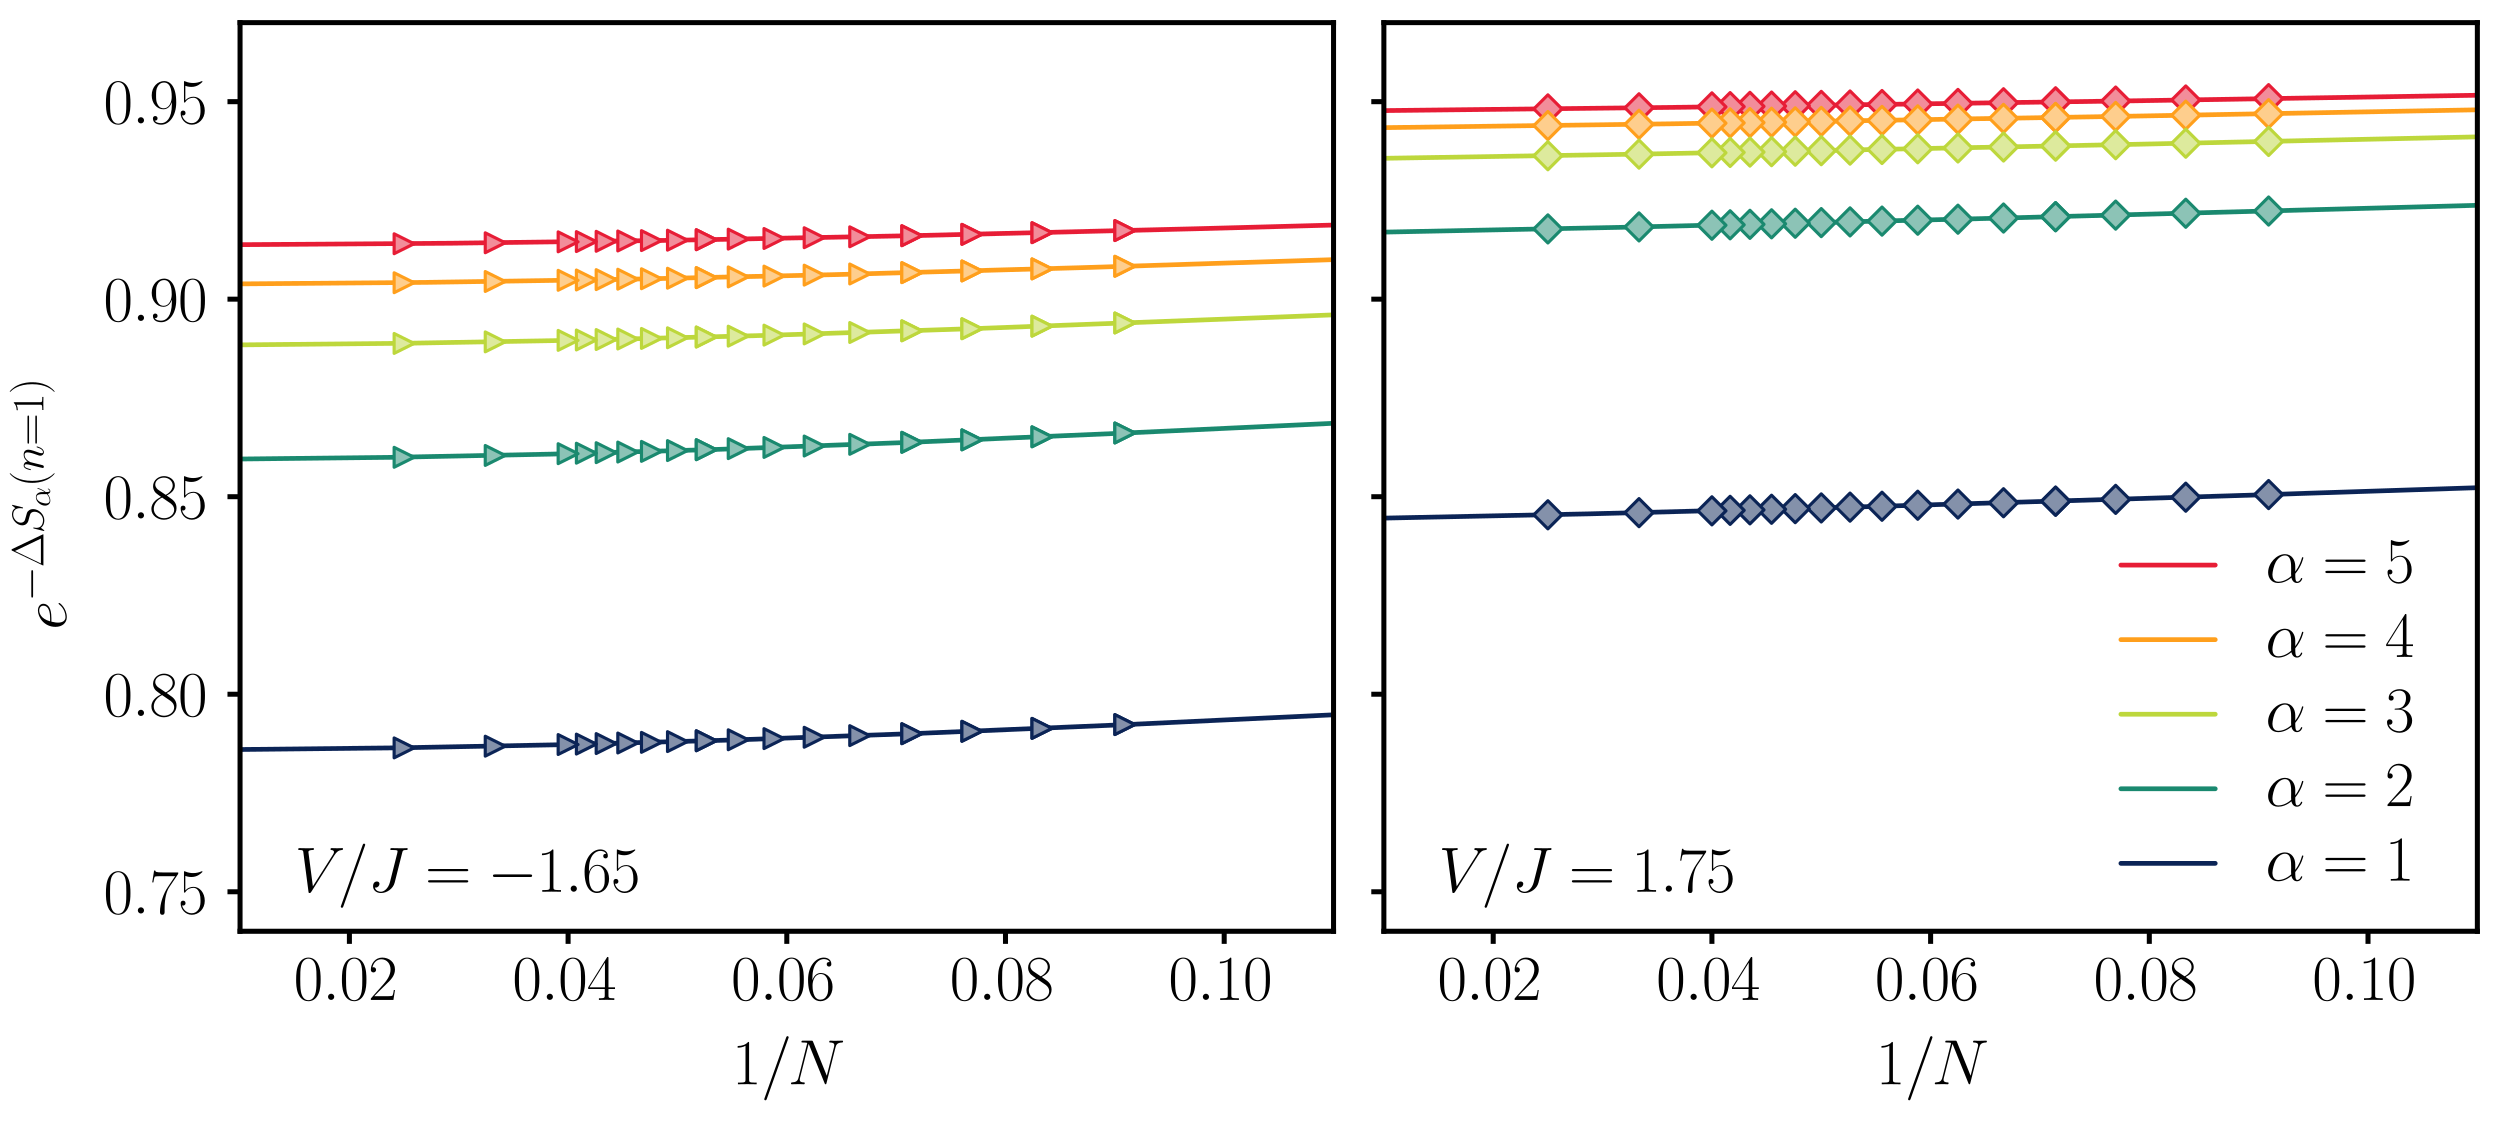 <?xml version="1.0" encoding="utf-8" standalone="no"?>
<!DOCTYPE svg PUBLIC "-//W3C//DTD SVG 1.1//EN"
  "http://www.w3.org/Graphics/SVG/1.1/DTD/svg11.dtd">
<svg xmlns:xlink="http://www.w3.org/1999/xlink" width="397.488pt" height="178.484pt" viewBox="0 0 397.488 178.484" xmlns="http://www.w3.org/2000/svg" version="1.1">
 <defs>
  <style type="text/css">*{stroke-linejoin: round; stroke-linecap: butt}</style>
 </defs>
 <g id="figure_1">
  <g id="patch_1">
   <path d="M 0 178.484 
L 397.488 178.484 
L 397.488 0 
L 0 0 
L 0 178.484 
z
" style="fill: none"/>
  </g>
  <g id="axes_1">
   <g id="patch_2">
    <path d="M 38.167 148.066 
L 212.027 148.066 
L 212.027 3.6 
L 38.167 3.6 
L 38.167 148.066 
z
" style="fill: none"/>
   </g>
   <g id="matplotlib.axis_1">
    <g id="xtick_1">
     <g id="line2d_1">
      <defs>
       <path id="m48d7cd04a4" d="M 0 0 
L 0 2 
" style="stroke: #000000; stroke-width: 0.8"/>
      </defs>
      <g>
       <use xlink:href="#m48d7cd04a4" x="55.553" y="148.066" style="stroke: #000000; stroke-width: 0.8"/>
      </g>
     </g>
     <g id="text_1">
      <!-- $\mathdefault{0.02}$ -->
      <g transform="translate(46.697 158.984)scale(0.1 -0.1)">
       <defs>
        <path id="CMR17-30" d="M 2688 2038 
C 2688 2430 2682 3099 2413 3613 
C 2176 4063 1798 4224 1466 4224 
C 1158 4224 768 4082 525 3620 
C 269 3137 243 2539 243 2038 
C 243 1671 250 1112 448 623 
C 723 -39 1216 -128 1466 -128 
C 1760 -128 2208 -7 2470 604 
C 2662 1048 2688 1568 2688 2038 
z
M 1466 -26 
C 1056 -26 813 328 723 816 
C 653 1196 653 1749 653 2109 
C 653 2604 653 3015 736 3407 
C 858 3954 1216 4121 1466 4121 
C 1728 4121 2067 3947 2189 3420 
C 2272 3054 2278 2623 2278 2109 
C 2278 1691 2278 1176 2202 797 
C 2067 96 1690 -26 1466 -26 
z
" transform="scale(0.016)"/>
        <path id="CMMI12-3a" d="M 1178 307 
C 1178 492 1024 620 870 620 
C 685 620 557 467 557 313 
C 557 128 710 0 864 0 
C 1050 0 1178 153 1178 307 
z
" transform="scale(0.016)"/>
        <path id="CMR17-32" d="M 2669 990 
L 2554 990 
C 2490 537 2438 460 2413 422 
C 2381 371 1920 371 1830 371 
L 602 371 
C 832 620 1280 1073 1824 1596 
C 2214 1966 2669 2400 2669 3033 
C 2669 3788 2067 4224 1395 4224 
C 691 4224 262 3603 262 3027 
C 262 2777 448 2745 525 2745 
C 589 2745 781 2783 781 3007 
C 781 3206 614 3264 525 3264 
C 486 3264 448 3257 422 3244 
C 544 3788 915 4057 1306 4057 
C 1862 4057 2227 3616 2227 3033 
C 2227 2477 1901 1998 1536 1583 
L 262 147 
L 262 0 
L 2515 0 
L 2669 990 
z
" transform="scale(0.016)"/>
       </defs>
       <use xlink:href="#CMR17-30" transform="scale(0.996)"/>
       <use xlink:href="#CMMI12-3a" transform="translate(45.69 0)scale(0.996)"/>
       <use xlink:href="#CMR17-30" transform="translate(72.788 0)scale(0.996)"/>
       <use xlink:href="#CMR17-32" transform="translate(118.478 0)scale(0.996)"/>
      </g>
     </g>
    </g>
    <g id="xtick_2">
     <g id="line2d_2">
      <g>
       <use xlink:href="#m48d7cd04a4" x="90.325" y="148.066" style="stroke: #000000; stroke-width: 0.8"/>
      </g>
     </g>
     <g id="text_2">
      <!-- $\mathdefault{0.04}$ -->
      <g transform="translate(81.469 158.984)scale(0.1 -0.1)">
       <defs>
        <path id="CMR17-34" d="M 2150 4147 
C 2150 4281 2144 4288 2029 4288 
L 128 1254 
L 128 1088 
L 1779 1088 
L 1779 460 
C 1779 230 1766 166 1318 166 
L 1197 166 
L 1197 0 
C 1402 12 1747 12 1965 12 
C 2182 12 2528 12 2733 0 
L 2733 166 
L 2611 166 
C 2163 166 2150 230 2150 460 
L 2150 1088 
L 2803 1088 
L 2803 1254 
L 2150 1254 
L 2150 4147 
z
M 1798 3723 
L 1798 1254 
L 256 1254 
L 1798 3723 
z
" transform="scale(0.016)"/>
       </defs>
       <use xlink:href="#CMR17-30" transform="scale(0.996)"/>
       <use xlink:href="#CMMI12-3a" transform="translate(45.69 0)scale(0.996)"/>
       <use xlink:href="#CMR17-30" transform="translate(72.788 0)scale(0.996)"/>
       <use xlink:href="#CMR17-34" transform="translate(118.478 0)scale(0.996)"/>
      </g>
     </g>
    </g>
    <g id="xtick_3">
     <g id="line2d_3">
      <g>
       <use xlink:href="#m48d7cd04a4" x="125.097" y="148.066" style="stroke: #000000; stroke-width: 0.8"/>
      </g>
     </g>
     <g id="text_3">
      <!-- $\mathdefault{0.06}$ -->
      <g transform="translate(116.241 158.984)scale(0.1 -0.1)">
       <defs>
        <path id="CMR17-36" d="M 678 2198 
C 678 3712 1395 4076 1811 4076 
C 1946 4076 2272 4049 2400 3782 
C 2298 3782 2106 3782 2106 3558 
C 2106 3385 2246 3328 2336 3328 
C 2394 3328 2566 3353 2566 3571 
C 2566 3987 2246 4224 1805 4224 
C 1043 4224 243 3411 243 2011 
C 243 257 966 -128 1478 -128 
C 2099 -128 2688 431 2688 1295 
C 2688 2101 2170 2688 1517 2688 
C 1126 2688 838 2430 678 1979 
L 678 2198 
z
M 1478 25 
C 691 25 691 1212 691 1450 
C 691 1914 909 2585 1504 2585 
C 1613 2585 1926 2585 2138 2140 
C 2253 1889 2253 1624 2253 1302 
C 2253 954 2253 696 2118 438 
C 1978 173 1773 25 1478 25 
z
" transform="scale(0.016)"/>
       </defs>
       <use xlink:href="#CMR17-30" transform="scale(0.996)"/>
       <use xlink:href="#CMMI12-3a" transform="translate(45.69 0)scale(0.996)"/>
       <use xlink:href="#CMR17-30" transform="translate(72.788 0)scale(0.996)"/>
       <use xlink:href="#CMR17-36" transform="translate(118.478 0)scale(0.996)"/>
      </g>
     </g>
    </g>
    <g id="xtick_4">
     <g id="line2d_4">
      <g>
       <use xlink:href="#m48d7cd04a4" x="159.869" y="148.066" style="stroke: #000000; stroke-width: 0.8"/>
      </g>
     </g>
     <g id="text_4">
      <!-- $\mathdefault{0.08}$ -->
      <g transform="translate(151.013 158.984)scale(0.1 -0.1)">
       <defs>
        <path id="CMR17-38" d="M 1741 2289 
C 2144 2494 2554 2803 2554 3298 
C 2554 3884 1990 4224 1472 4224 
C 890 4224 378 3800 378 3215 
C 378 3054 416 2777 666 2533 
C 730 2469 998 2276 1171 2154 
C 883 2006 211 1652 211 945 
C 211 282 838 -128 1459 -128 
C 2144 -128 2720 366 2720 1022 
C 2720 1607 2330 1877 2074 2051 
L 1741 2289 
z
M 902 2855 
C 851 2887 595 3086 595 3388 
C 595 3781 998 4076 1459 4076 
C 1965 4076 2336 3716 2336 3298 
C 2336 2700 1670 2359 1638 2359 
C 1632 2359 1626 2359 1574 2398 
L 902 2855 
z
M 2080 1536 
C 2176 1466 2483 1253 2483 861 
C 2483 385 2010 25 1472 25 
C 890 25 448 443 448 951 
C 448 1459 838 1884 1280 2083 
L 2080 1536 
z
" transform="scale(0.016)"/>
       </defs>
       <use xlink:href="#CMR17-30" transform="scale(0.996)"/>
       <use xlink:href="#CMMI12-3a" transform="translate(45.69 0)scale(0.996)"/>
       <use xlink:href="#CMR17-30" transform="translate(72.788 0)scale(0.996)"/>
       <use xlink:href="#CMR17-38" transform="translate(118.478 0)scale(0.996)"/>
      </g>
     </g>
    </g>
    <g id="xtick_5">
     <g id="line2d_5">
      <g>
       <use xlink:href="#m48d7cd04a4" x="194.641" y="148.066" style="stroke: #000000; stroke-width: 0.8"/>
      </g>
     </g>
     <g id="text_5">
      <!-- $\mathdefault{0.10}$ -->
      <g transform="translate(185.785 158.984)scale(0.1 -0.1)">
       <defs>
        <path id="CMR17-31" d="M 1702 4083 
C 1702 4217 1696 4224 1606 4224 
C 1357 3927 979 3833 621 3820 
C 602 3820 570 3820 563 3808 
C 557 3795 557 3782 557 3648 
C 755 3648 1088 3686 1344 3839 
L 1344 467 
C 1344 243 1331 166 781 166 
L 589 166 
L 589 0 
C 896 6 1216 12 1523 12 
C 1830 12 2150 6 2458 0 
L 2458 166 
L 2266 166 
C 1715 166 1702 236 1702 467 
L 1702 4083 
z
" transform="scale(0.016)"/>
       </defs>
       <use xlink:href="#CMR17-30" transform="scale(0.996)"/>
       <use xlink:href="#CMMI12-3a" transform="translate(45.69 0)scale(0.996)"/>
       <use xlink:href="#CMR17-31" transform="translate(72.788 0)scale(0.996)"/>
       <use xlink:href="#CMR17-30" transform="translate(118.478 0)scale(0.996)"/>
      </g>
     </g>
    </g>
    <g id="text_6">
     <!-- $1/N$ -->
     <g transform="translate(116.39 172.393)scale(0.1 -0.1)">
      <defs>
       <path id="CMMI12-3d" d="M 2746 4563 
C 2746 4569 2784 4665 2784 4678 
C 2784 4755 2720 4800 2669 4800 
C 2637 4800 2579 4800 2528 4659 
L 384 -1364 
C 384 -1370 346 -1466 346 -1479 
C 346 -1556 410 -1600 461 -1600 
C 499 -1600 557 -1594 602 -1460 
L 2746 4563 
z
" transform="scale(0.016)"/>
       <path id="CMMI12-4e" d="M 4736 3682 
C 4806 3956 4909 4147 5395 4166 
C 5414 4166 5491 4172 5491 4281 
C 5491 4352 5434 4352 5408 4352 
C 5280 4352 4954 4339 4826 4339 
L 4518 4339 
C 4429 4339 4314 4352 4224 4352 
C 4186 4352 4109 4352 4109 4230 
C 4109 4166 4160 4166 4205 4166 
C 4589 4153 4614 4007 4614 3892 
C 4614 3835 4608 3816 4589 3726 
L 3866 854 
L 2496 4243 
C 2451 4345 2445 4352 2304 4352 
L 1523 4352 
C 1395 4352 1338 4352 1338 4230 
C 1338 4166 1382 4166 1504 4166 
C 1536 4166 1914 4166 1914 4109 
C 1914 4096 1901 4045 1894 4026 
L 1043 650 
C 966 338 813 204 390 185 
C 358 185 294 179 294 64 
C 294 0 358 0 378 0 
C 506 0 832 12 960 12 
L 1267 12 
C 1357 12 1466 0 1555 0 
C 1600 0 1670 0 1670 121 
C 1670 179 1606 185 1581 185 
C 1370 191 1165 230 1165 459 
C 1165 510 1178 567 1190 618 
L 2054 4026 
C 2093 3962 2093 3949 2118 3892 
L 3642 115 
C 3674 38 3686 0 3744 0 
C 3808 0 3814 19 3840 128 
L 4736 3682 
z
" transform="scale(0.016)"/>
      </defs>
      <use xlink:href="#CMR17-31" transform="scale(0.996)"/>
      <use xlink:href="#CMMI12-3d" transform="translate(45.69 0)scale(0.996)"/>
      <use xlink:href="#CMMI12-4e" transform="translate(89.046 0)scale(0.996)"/>
     </g>
    </g>
   </g>
   <g id="matplotlib.axis_2">
    <g id="ytick_1">
     <g id="line2d_6">
      <defs>
       <path id="mac8ef26b52" d="M 0 0 
L -2 0 
" style="stroke: #000000; stroke-width: 0.8"/>
      </defs>
      <g>
       <use xlink:href="#mac8ef26b52" x="38.167" y="141.784" style="stroke: #000000; stroke-width: 0.8"/>
      </g>
     </g>
     <g id="text_7">
      <!-- $\mathdefault{0.75}$ -->
      <g transform="translate(16.456 145.244)scale(0.1 -0.1)">
       <defs>
        <path id="CMR17-37" d="M 2886 3955 
L 2886 4096 
L 1382 4096 
C 634 4096 621 4166 595 4288 
L 480 4288 
L 294 3104 
L 410 3104 
C 429 3226 474 3552 550 3673 
C 589 3724 1062 3724 1171 3724 
L 2579 3724 
L 1869 2670 
C 1395 1961 1069 1003 1069 166 
C 1069 89 1069 -128 1299 -128 
C 1530 -128 1530 89 1530 172 
L 1530 466 
C 1530 1514 1709 2204 2003 2644 
L 2886 3955 
z
" transform="scale(0.016)"/>
        <path id="CMR17-35" d="M 730 3750 
C 794 3724 1056 3641 1325 3641 
C 1920 3641 2246 3961 2432 4140 
C 2432 4191 2432 4224 2394 4224 
C 2387 4224 2374 4224 2323 4198 
C 2099 4102 1837 4032 1517 4032 
C 1325 4032 1037 4055 723 4191 
C 653 4224 640 4224 634 4224 
C 602 4224 595 4217 595 4090 
L 595 2231 
C 595 2113 595 2080 659 2080 
C 691 2080 704 2093 736 2139 
C 941 2435 1222 2560 1542 2560 
C 1766 2560 2246 2415 2246 1293 
C 2246 1087 2246 716 2054 422 
C 1894 159 1645 25 1370 25 
C 947 25 518 319 403 812 
C 429 806 480 793 506 793 
C 589 793 749 838 749 1036 
C 749 1209 627 1280 506 1280 
C 358 1280 262 1190 262 1011 
C 262 454 704 -128 1382 -128 
C 2042 -128 2669 441 2669 1267 
C 2669 2054 2170 2662 1549 2662 
C 1222 2662 947 2540 730 2304 
L 730 3750 
z
" transform="scale(0.016)"/>
       </defs>
       <use xlink:href="#CMR17-30" transform="scale(0.996)"/>
       <use xlink:href="#CMMI12-3a" transform="translate(45.69 0)scale(0.996)"/>
       <use xlink:href="#CMR17-37" transform="translate(72.788 0)scale(0.996)"/>
       <use xlink:href="#CMR17-35" transform="translate(118.478 0)scale(0.996)"/>
      </g>
     </g>
    </g>
    <g id="ytick_2">
     <g id="line2d_7">
      <g>
       <use xlink:href="#mac8ef26b52" x="38.167" y="110.379" style="stroke: #000000; stroke-width: 0.8"/>
      </g>
     </g>
     <g id="text_8">
      <!-- $\mathdefault{0.80}$ -->
      <g transform="translate(16.456 113.838)scale(0.1 -0.1)">
       <use xlink:href="#CMR17-30" transform="scale(0.996)"/>
       <use xlink:href="#CMMI12-3a" transform="translate(45.69 0)scale(0.996)"/>
       <use xlink:href="#CMR17-38" transform="translate(72.788 0)scale(0.996)"/>
       <use xlink:href="#CMR17-30" transform="translate(118.478 0)scale(0.996)"/>
      </g>
     </g>
    </g>
    <g id="ytick_3">
     <g id="line2d_8">
      <g>
       <use xlink:href="#mac8ef26b52" x="38.167" y="78.973" style="stroke: #000000; stroke-width: 0.8"/>
      </g>
     </g>
     <g id="text_9">
      <!-- $\mathdefault{0.85}$ -->
      <g transform="translate(16.456 82.433)scale(0.1 -0.1)">
       <use xlink:href="#CMR17-30" transform="scale(0.996)"/>
       <use xlink:href="#CMMI12-3a" transform="translate(45.69 0)scale(0.996)"/>
       <use xlink:href="#CMR17-38" transform="translate(72.788 0)scale(0.996)"/>
       <use xlink:href="#CMR17-35" transform="translate(118.478 0)scale(0.996)"/>
      </g>
     </g>
    </g>
    <g id="ytick_4">
     <g id="line2d_9">
      <g>
       <use xlink:href="#mac8ef26b52" x="38.167" y="47.568" style="stroke: #000000; stroke-width: 0.8"/>
      </g>
     </g>
     <g id="text_10">
      <!-- $\mathdefault{0.90}$ -->
      <g transform="translate(16.456 51.027)scale(0.1 -0.1)">
       <defs>
        <path id="CMR17-39" d="M 2253 1871 
C 2253 448 1670 25 1190 25 
C 1043 25 685 43 538 281 
C 704 256 826 345 826 505 
C 826 678 685 736 595 736 
C 538 736 365 710 365 492 
C 365 68 742 -128 1203 -128 
C 1939 -128 2688 665 2688 2090 
C 2688 3857 1971 4224 1485 4224 
C 851 4224 243 3664 243 2800 
C 243 2000 762 1408 1414 1408 
C 1952 1408 2189 1910 2253 2122 
L 2253 1871 
z
M 1427 1510 
C 1254 1510 1011 1542 813 1929 
C 678 2181 678 2477 678 2793 
C 678 3174 678 3438 858 3722 
C 947 3857 1114 4076 1485 4076 
C 2240 4076 2240 2909 2240 2651 
C 2240 2193 2035 1510 1427 1510 
z
" transform="scale(0.016)"/>
       </defs>
       <use xlink:href="#CMR17-30" transform="scale(0.996)"/>
       <use xlink:href="#CMMI12-3a" transform="translate(45.69 0)scale(0.996)"/>
       <use xlink:href="#CMR17-39" transform="translate(72.788 0)scale(0.996)"/>
       <use xlink:href="#CMR17-30" transform="translate(118.478 0)scale(0.996)"/>
      </g>
     </g>
    </g>
    <g id="ytick_5">
     <g id="line2d_10">
      <g>
       <use xlink:href="#mac8ef26b52" x="38.167" y="16.162" style="stroke: #000000; stroke-width: 0.8"/>
      </g>
     </g>
     <g id="text_11">
      <!-- $\mathdefault{0.95}$ -->
      <g transform="translate(16.456 19.621)scale(0.1 -0.1)">
       <use xlink:href="#CMR17-30" transform="scale(0.996)"/>
       <use xlink:href="#CMMI12-3a" transform="translate(45.69 0)scale(0.996)"/>
       <use xlink:href="#CMR17-39" transform="translate(72.788 0)scale(0.996)"/>
       <use xlink:href="#CMR17-35" transform="translate(118.478 0)scale(0.996)"/>
      </g>
     </g>
    </g>
    <g id="text_12">
     <!-- $e^{-\Delta S_\alpha(n=1)}$ -->
     <g transform="translate(10.518 100.127)rotate(-90)scale(0.1 -0.1)">
      <defs>
       <path id="CMMI12-65" d="M 1146 1472 
C 1318 1472 1754 1484 2061 1600 
C 2547 1786 2592 2160 2592 2275 
C 2592 2559 2349 2816 1926 2816 
C 1254 2816 288 2205 288 1066 
C 288 400 672 -64 1254 -64 
C 2125 -64 2675 609 2675 691 
C 2675 729 2637 761 2611 761 
C 2592 761 2586 755 2528 698 
C 2118 159 1510 64 1267 64 
C 902 64 710 349 710 818 
C 710 907 710 1066 806 1472 
L 1146 1472 
z
M 838 1600 
C 1114 2591 1722 2687 1926 2687 
C 2208 2687 2400 2520 2400 2275 
C 2400 1600 1376 1600 1107 1600 
L 838 1600 
z
" transform="scale(0.016)"/>
       <path id="CMSY10-0" d="M 4218 1472 
C 4326 1472 4442 1472 4442 1600 
C 4442 1728 4326 1728 4218 1728 
L 755 1728 
C 646 1728 531 1728 531 1600 
C 531 1472 646 1472 755 1472 
L 4218 1472 
z
" transform="scale(0.016)"/>
       <path id="CMR17-1" d="M 2598 4435 
C 2547 4544 2522 4544 2470 4544 
C 2394 4544 2387 4531 2342 4441 
L 269 108 
C 262 96 237 38 237 32 
C 237 6 243 0 358 0 
L 4576 0 
C 4691 0 4698 6 4698 32 
C 4698 38 4672 96 4666 108 
L 2598 4435 
z
M 2310 4056 
L 4083 358 
L 531 358 
L 2310 4056 
z
" transform="scale(0.016)"/>
       <path id="CMMI12-53" d="M 4064 4422 
C 4064 4480 4019 4480 4006 4480 
C 3981 4480 3974 4473 3898 4377 
C 3859 4332 3597 4002 3590 3996 
C 3379 4409 2957 4480 2688 4480 
C 1875 4480 1139 3742 1139 3024 
C 1139 2547 1427 2268 1741 2160 
C 1811 2134 2189 2033 2381 1988 
C 2707 1899 2790 1874 2925 1734 
C 2950 1702 3078 1556 3078 1258 
C 3078 667 2528 57 1888 57 
C 1363 57 781 279 781 991 
C 781 1112 806 1264 826 1328 
C 826 1347 832 1378 832 1391 
C 832 1417 819 1448 768 1448 
C 710 1448 704 1436 678 1328 
L 352 25 
C 352 19 326 -64 326 -71 
C 326 -128 378 -128 390 -128 
C 416 -128 422 -122 499 -26 
L 794 356 
C 947 127 1280 -128 1875 -128 
C 2701 -128 3456 667 3456 1461 
C 3456 1728 3392 1963 3149 2198 
C 3014 2331 2899 2363 2310 2516 
C 1882 2630 1824 2649 1709 2751 
C 1600 2859 1517 3011 1517 3227 
C 1517 3761 2061 4307 2669 4307 
C 3296 4307 3590 3926 3590 3322 
C 3590 3157 3558 2986 3558 2960 
C 3558 2903 3610 2903 3629 2903 
C 3686 2903 3693 2922 3718 3024 
L 4064 4422 
z
" transform="scale(0.016)"/>
       <path id="CMMI12-b" d="M 2963 1615 
C 2963 2234 2611 2816 1933 2816 
C 1094 2816 256 1902 256 996 
C 256 440 602 -64 1254 -64 
C 1651 -64 2125 89 2579 472 
C 2669 115 2867 -64 3142 -64 
C 3488 -64 3661 293 3661 376 
C 3661 434 3616 434 3597 434 
C 3546 434 3539 415 3520 364 
C 3462 204 3315 64 3162 64 
C 2963 64 2963 472 2963 862 
C 3616 1641 3770 2445 3770 2451 
C 3770 2509 3718 2509 3699 2509 
C 3642 2509 3635 2490 3610 2375 
C 3526 2094 3360 1596 2963 1072 
L 2963 1615 
z
M 2560 625 
C 1997 121 1491 64 1267 64 
C 813 64 685 466 685 766 
C 685 1040 826 1692 1024 2043 
C 1286 2490 1645 2687 1933 2687 
C 2554 2687 2554 1877 2554 1340 
C 2554 1181 2547 1015 2547 855 
C 2547 728 2554 696 2560 625 
z
" transform="scale(0.016)"/>
       <path id="CMR17-28" d="M 1958 -1562 
C 1958 -1556 1958 -1543 1939 -1524 
C 1645 -1223 858 -403 858 1596 
C 858 3595 1632 4408 1946 4729 
C 1946 4735 1958 4748 1958 4767 
C 1958 4787 1939 4800 1914 4800 
C 1843 4800 1299 4325 986 3620 
C 666 2909 576 2218 576 1603 
C 576 1141 621 360 1005 -467 
C 1312 -1133 1837 -1600 1914 -1600 
C 1946 -1600 1958 -1588 1958 -1562 
z
" transform="scale(0.016)"/>
       <path id="CMMI12-6e" d="M 1318 1870 
C 1331 1909 1491 2228 1728 2432 
C 1894 2585 2112 2687 2362 2687 
C 2618 2687 2707 2496 2707 2241 
C 2707 1877 2445 1149 2317 804 
C 2259 651 2227 568 2227 453 
C 2227 166 2426 -64 2733 -64 
C 3328 -64 3552 874 3552 913 
C 3552 945 3526 970 3488 970 
C 3430 970 3424 951 3392 842 
C 3245 319 3002 64 2752 64 
C 2688 64 2586 70 2586 274 
C 2586 434 2656 625 2694 715 
C 2822 1066 3091 1781 3091 2145 
C 3091 2528 2867 2816 2381 2816 
C 1811 2816 1510 2413 1395 2253 
C 1376 2617 1114 2816 832 2816 
C 627 2816 486 2694 378 2477 
C 262 2247 173 1864 173 1838 
C 173 1813 198 1781 243 1781 
C 294 1781 301 1787 339 1934 
C 442 2324 557 2687 813 2687 
C 960 2687 1011 2585 1011 2394 
C 1011 2253 947 2004 902 1807 
L 723 1117 
C 698 996 627 708 595 593 
C 550 427 480 127 480 95 
C 480 6 550 -64 646 -64 
C 723 -64 813 -26 864 70 
C 877 102 934 325 966 453 
L 1107 1028 
L 1318 1870 
z
" transform="scale(0.016)"/>
       <path id="CMR17-3d" d="M 4115 2048 
C 4211 2048 4307 2048 4307 2156 
C 4307 2272 4198 2272 4090 2272 
L 512 2272 
C 403 2272 294 2272 294 2156 
C 294 2048 390 2048 486 2048 
L 4115 2048 
z
M 4090 927 
C 4198 927 4307 927 4307 1043 
C 4307 1152 4211 1152 4115 1152 
L 486 1152 
C 390 1152 294 1152 294 1043 
C 294 927 403 927 512 927 
L 4090 927 
z
" transform="scale(0.016)"/>
       <path id="CMR17-29" d="M 1683 1596 
C 1683 2057 1638 2839 1254 3665 
C 947 4332 422 4800 346 4800 
C 326 4800 301 4793 301 4761 
C 301 4748 307 4742 314 4729 
C 621 4408 1402 3595 1402 1603 
C 1402 -396 627 -1210 314 -1530 
C 307 -1543 301 -1549 301 -1562 
C 301 -1594 326 -1600 346 -1600 
C 416 -1600 960 -1127 1274 -422 
C 1594 289 1683 981 1683 1596 
z
" transform="scale(0.016)"/>
      </defs>
      <use xlink:href="#CMMI12-65" transform="scale(0.996)"/>
      <use xlink:href="#CMSY10-0" transform="translate(45.212 36.154)scale(0.697)"/>
      <use xlink:href="#CMR17-1" transform="translate(99.453 36.154)scale(0.697)"/>
      <use xlink:href="#CMMI12-53" transform="translate(153.296 36.154)scale(0.697)"/>
      <use xlink:href="#CMMI12-b" transform="translate(195.292 25.693)scale(0.498)"/>
      <use xlink:href="#CMR17-28" transform="translate(227.131 36.154)scale(0.697)"/>
      <use xlink:href="#CMMI12-6e" transform="translate(251.827 36.154)scale(0.697)"/>
      <use xlink:href="#CMR17-3d" transform="translate(292.588 36.154)scale(0.697)"/>
      <use xlink:href="#CMR17-31" transform="translate(342.788 36.154)scale(0.697)"/>
      <use xlink:href="#CMR17-29" transform="translate(374.772 36.154)scale(0.697)"/>
     </g>
    </g>
   </g>
   <g id="line2d_11">
    <path d="M 38.167 38.902 
L 71.756 38.672 
L 106.562 38.211 
L 144.502 37.481 
L 190.099 36.371 
L 212.027 35.782 
L 212.027 35.782 
" clip-path="url(#p622942b693)" style="fill: none; stroke: #e71d36; stroke-width: 0.75; stroke-linecap: round"/>
   </g>
   <g id="line2d_12">
    <path d="M 38.167 45.136 
L 67.927 44.893 
L 98.905 44.415 
L 132.319 43.672 
L 171.477 42.57 
L 212.027 41.28 
L 212.027 41.28 
" clip-path="url(#p622942b693)" style="fill: none; stroke: #ff9f1c; stroke-width: 0.75; stroke-linecap: round"/>
   </g>
   <g id="line2d_13">
    <path d="M 38.167 54.834 
L 64.794 54.574 
L 92.292 54.08 
L 121.703 53.325 
L 154.944 52.243 
L 200.541 50.513 
L 212.027 50.061 
L 212.027 50.061 
" clip-path="url(#p622942b693)" style="fill: none; stroke: #bdd73c; stroke-width: 0.75; stroke-linecap: round"/>
   </g>
   <g id="line2d_14">
    <path d="M 38.167 72.981 
L 62.532 72.709 
L 87.593 72.205 
L 114.046 71.449 
L 143.11 70.391 
L 178.264 68.876 
L 212.027 67.3 
L 212.027 67.3 
" clip-path="url(#p622942b693)" style="fill: none; stroke: #1a896f; stroke-width: 0.75; stroke-linecap: round"/>
   </g>
   <g id="line2d_15">
    <path d="M 38.167 119.169 
L 63.402 118.902 
L 89.159 118.407 
L 116.134 117.664 
L 145.198 116.638 
L 178.439 115.234 
L 212.027 113.651 
L 212.027 113.651 
" clip-path="url(#p622942b693)" style="fill: none; stroke: #0b2456; stroke-width: 0.75; stroke-linecap: round"/>
   </g>
   <g id="patch_3">
    <path d="M 38.167 148.066 
L 38.167 3.6 
" style="fill: none; stroke: #000000; stroke-width: 0.8; stroke-linejoin: miter; stroke-linecap: square"/>
   </g>
   <g id="patch_4">
    <path d="M 212.027 148.066 
L 212.027 3.6 
" style="fill: none; stroke: #000000; stroke-width: 0.8; stroke-linejoin: miter; stroke-linecap: square"/>
   </g>
   <g id="patch_5">
    <path d="M 38.167 148.066 
L 212.027 148.066 
" style="fill: none; stroke: #000000; stroke-width: 0.8; stroke-linejoin: miter; stroke-linecap: square"/>
   </g>
   <g id="patch_6">
    <path d="M 38.167 3.6 
L 212.027 3.6 
" style="fill: none; stroke: #000000; stroke-width: 0.8; stroke-linejoin: miter; stroke-linecap: square"/>
   </g>
   <g id="text_13">
    <!-- $V/J=-1.65$ -->
    <g transform="translate(46.86 141.784)scale(0.1 -0.1)">
     <defs>
      <path id="CMMI12-56" d="M 3962 3644 
C 4179 3987 4378 4140 4704 4166 
C 4768 4172 4819 4172 4819 4287 
C 4819 4313 4806 4352 4749 4352 
C 4634 4352 4358 4339 4243 4339 
C 4058 4339 3866 4352 3686 4352 
C 3635 4352 3571 4352 3571 4230 
C 3571 4172 3629 4166 3654 4166 
C 3891 4146 3917 4032 3917 3956 
C 3917 3860 3827 3714 3821 3708 
L 1811 540 
L 1363 3968 
C 1363 4153 1696 4166 1766 4166 
C 1862 4166 1920 4166 1920 4287 
C 1920 4352 1850 4352 1830 4352 
C 1722 4352 1594 4339 1485 4339 
L 1126 4339 
C 659 4339 467 4352 461 4352 
C 422 4352 346 4352 346 4236 
C 346 4166 390 4166 493 4166 
C 819 4166 838 4108 858 3949 
L 1370 25 
C 1389 -109 1389 -128 1478 -128 
C 1555 -128 1587 -109 1651 -7 
L 3962 3644 
z
" transform="scale(0.016)"/>
      <path id="CMMI12-4a" d="M 3418 3911 
C 3469 4102 3482 4166 3795 4166 
C 3898 4166 3962 4166 3962 4281 
C 3962 4352 3904 4352 3878 4352 
C 3770 4352 3648 4339 3533 4339 
L 3181 4339 
C 2912 4339 2630 4352 2362 4352 
C 2304 4352 2227 4352 2227 4236 
C 2227 4172 2278 4172 2278 4166 
L 2438 4166 
C 2950 4166 2950 4115 2950 4019 
C 2950 4013 2950 3968 2925 3866 
L 2189 953 
C 2022 304 1594 0 1286 0 
C 1069 0 762 99 685 428 
C 710 422 742 415 768 415 
C 979 415 1146 601 1146 787 
C 1146 889 1082 1024 890 1024 
C 774 1024 506 959 506 543 
C 506 149 838 -128 1299 -128 
C 1882 -128 2509 304 2662 908 
L 3418 3911 
z
" transform="scale(0.016)"/>
     </defs>
     <use xlink:href="#CMMI12-56" transform="scale(0.996)"/>
     <use xlink:href="#CMMI12-3d" transform="translate(67.708 0)scale(0.996)"/>
     <use xlink:href="#CMMI12-4a" transform="translate(116.483 0)scale(0.996)"/>
     <use xlink:href="#CMR17-3d" transform="translate(207.3 0)scale(0.996)"/>
     <use xlink:href="#CMSY10-0" transform="translate(306.689 0)scale(0.996)"/>
     <use xlink:href="#CMR17-31" transform="translate(384.176 0)scale(0.996)"/>
     <use xlink:href="#CMMI12-3a" transform="translate(429.867 0)scale(0.996)"/>
     <use xlink:href="#CMR17-36" transform="translate(456.964 0)scale(0.996)"/>
     <use xlink:href="#CMR17-35" transform="translate(502.654 0)scale(0.996)"/>
    </g>
   </g>
   <g id="PathCollection_1">
    <defs>
     <path id="me10291585a" d="M 1.581 0 
L -1.581 -1.581 
L -1.581 1.581 
z
" style="stroke: #e71d36; stroke-width: 0.5"/>
    </defs>
    <g clip-path="url(#p622942b693)">
     <use xlink:href="#me10291585a" x="178.836" y="36.658" style="fill: #f28d9a; stroke: #e71d36; stroke-width: 0.5"/>
    </g>
   </g>
   <g id="PathCollection_2">
    <g clip-path="url(#p622942b693)">
     <use xlink:href="#me10291585a" x="165.664" y="36.993" style="fill: #f28d9a; stroke: #e71d36; stroke-width: 0.5"/>
    </g>
   </g>
   <g id="PathCollection_3">
    <g clip-path="url(#p622942b693)">
     <use xlink:href="#me10291585a" x="154.52" y="37.259" style="fill: #f28d9a; stroke: #e71d36; stroke-width: 0.5"/>
    </g>
   </g>
   <g id="PathCollection_4">
    <g clip-path="url(#p622942b693)">
     <use xlink:href="#me10291585a" x="144.967" y="37.474" style="fill: #f28d9a; stroke: #e71d36; stroke-width: 0.5"/>
    </g>
   </g>
   <g id="PathCollection_5">
    <g clip-path="url(#p622942b693)">
     <use xlink:href="#me10291585a" x="144.967" y="37.474" style="fill: #f28d9a; stroke: #e71d36; stroke-width: 0.5"/>
    </g>
   </g>
   <g id="PathCollection_6">
    <g clip-path="url(#p622942b693)">
     <use xlink:href="#me10291585a" x="136.688" y="37.65" style="fill: #f28d9a; stroke: #e71d36; stroke-width: 0.5"/>
    </g>
   </g>
   <g id="PathCollection_7">
    <g clip-path="url(#p622942b693)">
     <use xlink:href="#me10291585a" x="129.444" y="37.796" style="fill: #f28d9a; stroke: #e71d36; stroke-width: 0.5"/>
    </g>
   </g>
   <g id="PathCollection_8">
    <g clip-path="url(#p622942b693)">
     <use xlink:href="#me10291585a" x="178.836" y="36.658" style="fill: #f28d9a; stroke: #e71d36; stroke-width: 0.5"/>
    </g>
   </g>
   <g id="PathCollection_9">
    <g clip-path="url(#p622942b693)">
     <use xlink:href="#me10291585a" x="165.664" y="36.993" style="fill: #f28d9a; stroke: #e71d36; stroke-width: 0.5"/>
    </g>
   </g>
   <g id="PathCollection_10">
    <g clip-path="url(#p622942b693)">
     <use xlink:href="#me10291585a" x="154.52" y="37.259" style="fill: #f28d9a; stroke: #e71d36; stroke-width: 0.5"/>
    </g>
   </g>
   <g id="PathCollection_11">
    <g clip-path="url(#p622942b693)">
     <use xlink:href="#me10291585a" x="123.052" y="37.918" style="fill: #f28d9a; stroke: #e71d36; stroke-width: 0.5"/>
    </g>
   </g>
   <g id="PathCollection_12">
    <g clip-path="url(#p622942b693)">
     <use xlink:href="#me10291585a" x="117.37" y="38.022" style="fill: #f28d9a; stroke: #e71d36; stroke-width: 0.5"/>
    </g>
   </g>
   <g id="PathCollection_13">
    <g clip-path="url(#p622942b693)">
     <use xlink:href="#me10291585a" x="112.286" y="38.111" style="fill: #f28d9a; stroke: #e71d36; stroke-width: 0.5"/>
    </g>
   </g>
   <g id="PathCollection_14">
    <g clip-path="url(#p622942b693)">
     <use xlink:href="#me10291585a" x="112.286" y="38.111" style="fill: #f28d9a; stroke: #e71d36; stroke-width: 0.5"/>
    </g>
   </g>
   <g id="PathCollection_15">
    <g clip-path="url(#p622942b693)">
     <use xlink:href="#me10291585a" x="107.711" y="38.188" style="fill: #f28d9a; stroke: #e71d36; stroke-width: 0.5"/>
    </g>
   </g>
   <g id="PathCollection_16">
    <g clip-path="url(#p622942b693)">
     <use xlink:href="#me10291585a" x="103.572" y="38.255" style="fill: #f28d9a; stroke: #e71d36; stroke-width: 0.5"/>
    </g>
   </g>
   <g id="PathCollection_17">
    <g clip-path="url(#p622942b693)">
     <use xlink:href="#me10291585a" x="99.808" y="38.314" style="fill: #f28d9a; stroke: #e71d36; stroke-width: 0.5"/>
    </g>
   </g>
   <g id="PathCollection_18">
    <g clip-path="url(#p622942b693)">
     <use xlink:href="#me10291585a" x="96.372" y="38.365" style="fill: #f28d9a; stroke: #e71d36; stroke-width: 0.5"/>
    </g>
   </g>
   <g id="PathCollection_19">
    <g clip-path="url(#p622942b693)">
     <use xlink:href="#me10291585a" x="93.223" y="38.411" style="fill: #f28d9a; stroke: #e71d36; stroke-width: 0.5"/>
    </g>
   </g>
   <g id="PathCollection_20">
    <g clip-path="url(#p622942b693)">
     <use xlink:href="#me10291585a" x="90.325" y="38.451" style="fill: #f28d9a; stroke: #e71d36; stroke-width: 0.5"/>
    </g>
   </g>
   <g id="PathCollection_21">
    <g clip-path="url(#p622942b693)">
     <use xlink:href="#me10291585a" x="78.734" y="38.6" style="fill: #f28d9a; stroke: #e71d36; stroke-width: 0.5"/>
    </g>
   </g>
   <g id="PathCollection_22">
    <g clip-path="url(#p622942b693)">
     <use xlink:href="#me10291585a" x="64.246" y="38.754" style="fill: #f28d9a; stroke: #e71d36; stroke-width: 0.5"/>
    </g>
   </g>
   <g id="PathCollection_23">
    <defs>
     <path id="ma790322940" d="M 1.581 0 
L -1.581 -1.581 
L -1.581 1.581 
z
" style="stroke: #ff9f1c; stroke-width: 0.5"/>
    </defs>
    <g clip-path="url(#p622942b693)">
     <use xlink:href="#ma790322940" x="178.836" y="42.336" style="fill: #fece8d; stroke: #ff9f1c; stroke-width: 0.5"/>
    </g>
   </g>
   <g id="PathCollection_24">
    <g clip-path="url(#p622942b693)">
     <use xlink:href="#ma790322940" x="165.664" y="42.75" style="fill: #fece8d; stroke: #ff9f1c; stroke-width: 0.5"/>
    </g>
   </g>
   <g id="PathCollection_25">
    <g clip-path="url(#p622942b693)">
     <use xlink:href="#ma790322940" x="154.52" y="43.078" style="fill: #fece8d; stroke: #ff9f1c; stroke-width: 0.5"/>
    </g>
   </g>
   <g id="PathCollection_26">
    <g clip-path="url(#p622942b693)">
     <use xlink:href="#ma790322940" x="144.967" y="43.344" style="fill: #fece8d; stroke: #ff9f1c; stroke-width: 0.5"/>
    </g>
   </g>
   <g id="PathCollection_27">
    <g clip-path="url(#p622942b693)">
     <use xlink:href="#ma790322940" x="144.967" y="43.344" style="fill: #fece8d; stroke: #ff9f1c; stroke-width: 0.5"/>
    </g>
   </g>
   <g id="PathCollection_28">
    <g clip-path="url(#p622942b693)">
     <use xlink:href="#ma790322940" x="136.688" y="43.562" style="fill: #fece8d; stroke: #ff9f1c; stroke-width: 0.5"/>
    </g>
   </g>
   <g id="PathCollection_29">
    <g clip-path="url(#p622942b693)">
     <use xlink:href="#ma790322940" x="129.444" y="43.744" style="fill: #fece8d; stroke: #ff9f1c; stroke-width: 0.5"/>
    </g>
   </g>
   <g id="PathCollection_30">
    <g clip-path="url(#p622942b693)">
     <use xlink:href="#ma790322940" x="178.836" y="42.336" style="fill: #fece8d; stroke: #ff9f1c; stroke-width: 0.5"/>
    </g>
   </g>
   <g id="PathCollection_31">
    <g clip-path="url(#p622942b693)">
     <use xlink:href="#ma790322940" x="165.664" y="42.75" style="fill: #fece8d; stroke: #ff9f1c; stroke-width: 0.5"/>
    </g>
   </g>
   <g id="PathCollection_32">
    <g clip-path="url(#p622942b693)">
     <use xlink:href="#ma790322940" x="154.52" y="43.078" style="fill: #fece8d; stroke: #ff9f1c; stroke-width: 0.5"/>
    </g>
   </g>
   <g id="PathCollection_33">
    <g clip-path="url(#p622942b693)">
     <use xlink:href="#ma790322940" x="123.052" y="43.897" style="fill: #fece8d; stroke: #ff9f1c; stroke-width: 0.5"/>
    </g>
   </g>
   <g id="PathCollection_34">
    <g clip-path="url(#p622942b693)">
     <use xlink:href="#ma790322940" x="117.37" y="44.027" style="fill: #fece8d; stroke: #ff9f1c; stroke-width: 0.5"/>
    </g>
   </g>
   <g id="PathCollection_35">
    <g clip-path="url(#p622942b693)">
     <use xlink:href="#ma790322940" x="112.286" y="44.139" style="fill: #fece8d; stroke: #ff9f1c; stroke-width: 0.5"/>
    </g>
   </g>
   <g id="PathCollection_36">
    <g clip-path="url(#p622942b693)">
     <use xlink:href="#ma790322940" x="112.286" y="44.139" style="fill: #fece8d; stroke: #ff9f1c; stroke-width: 0.5"/>
    </g>
   </g>
   <g id="PathCollection_37">
    <g clip-path="url(#p622942b693)">
     <use xlink:href="#ma790322940" x="107.711" y="44.235" style="fill: #fece8d; stroke: #ff9f1c; stroke-width: 0.5"/>
    </g>
   </g>
   <g id="PathCollection_38">
    <g clip-path="url(#p622942b693)">
     <use xlink:href="#ma790322940" x="103.572" y="44.319" style="fill: #fece8d; stroke: #ff9f1c; stroke-width: 0.5"/>
    </g>
   </g>
   <g id="PathCollection_39">
    <g clip-path="url(#p622942b693)">
     <use xlink:href="#ma790322940" x="99.808" y="44.393" style="fill: #fece8d; stroke: #ff9f1c; stroke-width: 0.5"/>
    </g>
   </g>
   <g id="PathCollection_40">
    <g clip-path="url(#p622942b693)">
     <use xlink:href="#ma790322940" x="96.372" y="44.458" style="fill: #fece8d; stroke: #ff9f1c; stroke-width: 0.5"/>
    </g>
   </g>
   <g id="PathCollection_41">
    <g clip-path="url(#p622942b693)">
     <use xlink:href="#ma790322940" x="93.223" y="44.515" style="fill: #fece8d; stroke: #ff9f1c; stroke-width: 0.5"/>
    </g>
   </g>
   <g id="PathCollection_42">
    <g clip-path="url(#p622942b693)">
     <use xlink:href="#ma790322940" x="90.325" y="44.566" style="fill: #fece8d; stroke: #ff9f1c; stroke-width: 0.5"/>
    </g>
   </g>
   <g id="PathCollection_43">
    <g clip-path="url(#p622942b693)">
     <use xlink:href="#ma790322940" x="78.734" y="44.755" style="fill: #fece8d; stroke: #ff9f1c; stroke-width: 0.5"/>
    </g>
   </g>
   <g id="PathCollection_44">
    <g clip-path="url(#p622942b693)">
     <use xlink:href="#ma790322940" x="64.246" y="44.952" style="fill: #fece8d; stroke: #ff9f1c; stroke-width: 0.5"/>
    </g>
   </g>
   <g id="PathCollection_45">
    <defs>
     <path id="m62095cfbfe" d="M 1.581 0 
L -1.581 -1.581 
L -1.581 1.581 
z
" style="stroke: #bdd73c; stroke-width: 0.5"/>
    </defs>
    <g clip-path="url(#p622942b693)">
     <use xlink:href="#m62095cfbfe" x="178.836" y="51.349" style="fill: #ddea9d; stroke: #bdd73c; stroke-width: 0.5"/>
    </g>
   </g>
   <g id="PathCollection_46">
    <g clip-path="url(#p622942b693)">
     <use xlink:href="#m62095cfbfe" x="165.664" y="51.859" style="fill: #ddea9d; stroke: #bdd73c; stroke-width: 0.5"/>
    </g>
   </g>
   <g id="PathCollection_47">
    <g clip-path="url(#p622942b693)">
     <use xlink:href="#m62095cfbfe" x="154.52" y="52.266" style="fill: #ddea9d; stroke: #bdd73c; stroke-width: 0.5"/>
    </g>
   </g>
   <g id="PathCollection_48">
    <g clip-path="url(#p622942b693)">
     <use xlink:href="#m62095cfbfe" x="144.967" y="52.595" style="fill: #ddea9d; stroke: #bdd73c; stroke-width: 0.5"/>
    </g>
   </g>
   <g id="PathCollection_49">
    <g clip-path="url(#p622942b693)">
     <use xlink:href="#m62095cfbfe" x="144.967" y="52.595" style="fill: #ddea9d; stroke: #bdd73c; stroke-width: 0.5"/>
    </g>
   </g>
   <g id="PathCollection_50">
    <g clip-path="url(#p622942b693)">
     <use xlink:href="#m62095cfbfe" x="136.688" y="52.867" style="fill: #ddea9d; stroke: #bdd73c; stroke-width: 0.5"/>
    </g>
   </g>
   <g id="PathCollection_51">
    <g clip-path="url(#p622942b693)">
     <use xlink:href="#m62095cfbfe" x="129.444" y="53.092" style="fill: #ddea9d; stroke: #bdd73c; stroke-width: 0.5"/>
    </g>
   </g>
   <g id="PathCollection_52">
    <g clip-path="url(#p622942b693)">
     <use xlink:href="#m62095cfbfe" x="178.836" y="51.349" style="fill: #ddea9d; stroke: #bdd73c; stroke-width: 0.5"/>
    </g>
   </g>
   <g id="PathCollection_53">
    <g clip-path="url(#p622942b693)">
     <use xlink:href="#m62095cfbfe" x="165.664" y="51.859" style="fill: #ddea9d; stroke: #bdd73c; stroke-width: 0.5"/>
    </g>
   </g>
   <g id="PathCollection_54">
    <g clip-path="url(#p622942b693)">
     <use xlink:href="#m62095cfbfe" x="154.52" y="52.266" style="fill: #ddea9d; stroke: #bdd73c; stroke-width: 0.5"/>
    </g>
   </g>
   <g id="PathCollection_55">
    <g clip-path="url(#p622942b693)">
     <use xlink:href="#m62095cfbfe" x="123.052" y="53.283" style="fill: #ddea9d; stroke: #bdd73c; stroke-width: 0.5"/>
    </g>
   </g>
   <g id="PathCollection_56">
    <g clip-path="url(#p622942b693)">
     <use xlink:href="#m62095cfbfe" x="117.37" y="53.445" style="fill: #ddea9d; stroke: #bdd73c; stroke-width: 0.5"/>
    </g>
   </g>
   <g id="PathCollection_57">
    <g clip-path="url(#p622942b693)">
     <use xlink:href="#m62095cfbfe" x="112.286" y="53.584" style="fill: #ddea9d; stroke: #bdd73c; stroke-width: 0.5"/>
    </g>
   </g>
   <g id="PathCollection_58">
    <g clip-path="url(#p622942b693)">
     <use xlink:href="#m62095cfbfe" x="112.286" y="53.584" style="fill: #ddea9d; stroke: #bdd73c; stroke-width: 0.5"/>
    </g>
   </g>
   <g id="PathCollection_59">
    <g clip-path="url(#p622942b693)">
     <use xlink:href="#m62095cfbfe" x="107.711" y="53.704" style="fill: #ddea9d; stroke: #bdd73c; stroke-width: 0.5"/>
    </g>
   </g>
   <g id="PathCollection_60">
    <g clip-path="url(#p622942b693)">
     <use xlink:href="#m62095cfbfe" x="103.572" y="53.809" style="fill: #ddea9d; stroke: #bdd73c; stroke-width: 0.5"/>
    </g>
   </g>
   <g id="PathCollection_61">
    <g clip-path="url(#p622942b693)">
     <use xlink:href="#m62095cfbfe" x="99.808" y="53.901" style="fill: #ddea9d; stroke: #bdd73c; stroke-width: 0.5"/>
    </g>
   </g>
   <g id="PathCollection_62">
    <g clip-path="url(#p622942b693)">
     <use xlink:href="#m62095cfbfe" x="96.372" y="53.983" style="fill: #ddea9d; stroke: #bdd73c; stroke-width: 0.5"/>
    </g>
   </g>
   <g id="PathCollection_63">
    <g clip-path="url(#p622942b693)">
     <use xlink:href="#m62095cfbfe" x="93.223" y="54.055" style="fill: #ddea9d; stroke: #bdd73c; stroke-width: 0.5"/>
    </g>
   </g>
   <g id="PathCollection_64">
    <g clip-path="url(#p622942b693)">
     <use xlink:href="#m62095cfbfe" x="90.325" y="54.119" style="fill: #ddea9d; stroke: #bdd73c; stroke-width: 0.5"/>
    </g>
   </g>
   <g id="PathCollection_65">
    <g clip-path="url(#p622942b693)">
     <use xlink:href="#m62095cfbfe" x="78.734" y="54.356" style="fill: #ddea9d; stroke: #bdd73c; stroke-width: 0.5"/>
    </g>
   </g>
   <g id="PathCollection_66">
    <g clip-path="url(#p622942b693)">
     <use xlink:href="#m62095cfbfe" x="64.246" y="54.604" style="fill: #ddea9d; stroke: #bdd73c; stroke-width: 0.5"/>
    </g>
   </g>
   <g id="PathCollection_67">
    <defs>
     <path id="m045eb22553" d="M 1.581 0 
L -1.581 -1.581 
L -1.581 1.581 
z
" style="stroke: #1a896f; stroke-width: 0.5"/>
    </defs>
    <g clip-path="url(#p622942b693)">
     <use xlink:href="#m045eb22553" x="178.836" y="68.84" style="fill: #8cc3b6; stroke: #1a896f; stroke-width: 0.5"/>
    </g>
   </g>
   <g id="PathCollection_68">
    <g clip-path="url(#p622942b693)">
     <use xlink:href="#m045eb22553" x="165.664" y="69.448" style="fill: #8cc3b6; stroke: #1a896f; stroke-width: 0.5"/>
    </g>
   </g>
   <g id="PathCollection_69">
    <g clip-path="url(#p622942b693)">
     <use xlink:href="#m045eb22553" x="154.52" y="69.932" style="fill: #8cc3b6; stroke: #1a896f; stroke-width: 0.5"/>
    </g>
   </g>
   <g id="PathCollection_70">
    <g clip-path="url(#p622942b693)">
     <use xlink:href="#m045eb22553" x="144.967" y="70.324" style="fill: #8cc3b6; stroke: #1a896f; stroke-width: 0.5"/>
    </g>
   </g>
   <g id="PathCollection_71">
    <g clip-path="url(#p622942b693)">
     <use xlink:href="#m045eb22553" x="144.967" y="70.324" style="fill: #8cc3b6; stroke: #1a896f; stroke-width: 0.5"/>
    </g>
   </g>
   <g id="PathCollection_72">
    <g clip-path="url(#p622942b693)">
     <use xlink:href="#m045eb22553" x="136.688" y="70.646" style="fill: #8cc3b6; stroke: #1a896f; stroke-width: 0.5"/>
    </g>
   </g>
   <g id="PathCollection_73">
    <g clip-path="url(#p622942b693)">
     <use xlink:href="#m045eb22553" x="129.444" y="70.915" style="fill: #8cc3b6; stroke: #1a896f; stroke-width: 0.5"/>
    </g>
   </g>
   <g id="PathCollection_74">
    <g clip-path="url(#p622942b693)">
     <use xlink:href="#m045eb22553" x="178.836" y="68.84" style="fill: #8cc3b6; stroke: #1a896f; stroke-width: 0.5"/>
    </g>
   </g>
   <g id="PathCollection_75">
    <g clip-path="url(#p622942b693)">
     <use xlink:href="#m045eb22553" x="165.664" y="69.448" style="fill: #8cc3b6; stroke: #1a896f; stroke-width: 0.5"/>
    </g>
   </g>
   <g id="PathCollection_76">
    <g clip-path="url(#p622942b693)">
     <use xlink:href="#m045eb22553" x="154.52" y="69.932" style="fill: #8cc3b6; stroke: #1a896f; stroke-width: 0.5"/>
    </g>
   </g>
   <g id="PathCollection_77">
    <g clip-path="url(#p622942b693)">
     <use xlink:href="#m045eb22553" x="123.052" y="71.141" style="fill: #8cc3b6; stroke: #1a896f; stroke-width: 0.5"/>
    </g>
   </g>
   <g id="PathCollection_78">
    <g clip-path="url(#p622942b693)">
     <use xlink:href="#m045eb22553" x="117.37" y="71.333" style="fill: #8cc3b6; stroke: #1a896f; stroke-width: 0.5"/>
    </g>
   </g>
   <g id="PathCollection_79">
    <g clip-path="url(#p622942b693)">
     <use xlink:href="#m045eb22553" x="112.286" y="71.499" style="fill: #8cc3b6; stroke: #1a896f; stroke-width: 0.5"/>
    </g>
   </g>
   <g id="PathCollection_80">
    <g clip-path="url(#p622942b693)">
     <use xlink:href="#m045eb22553" x="112.286" y="71.499" style="fill: #8cc3b6; stroke: #1a896f; stroke-width: 0.5"/>
    </g>
   </g>
   <g id="PathCollection_81">
    <g clip-path="url(#p622942b693)">
     <use xlink:href="#m045eb22553" x="107.711" y="71.641" style="fill: #8cc3b6; stroke: #1a896f; stroke-width: 0.5"/>
    </g>
   </g>
   <g id="PathCollection_82">
    <g clip-path="url(#p622942b693)">
     <use xlink:href="#m045eb22553" x="103.572" y="71.766" style="fill: #8cc3b6; stroke: #1a896f; stroke-width: 0.5"/>
    </g>
   </g>
   <g id="PathCollection_83">
    <g clip-path="url(#p622942b693)">
     <use xlink:href="#m045eb22553" x="99.808" y="71.875" style="fill: #8cc3b6; stroke: #1a896f; stroke-width: 0.5"/>
    </g>
   </g>
   <g id="PathCollection_84">
    <g clip-path="url(#p622942b693)">
     <use xlink:href="#m045eb22553" x="96.372" y="71.972" style="fill: #8cc3b6; stroke: #1a896f; stroke-width: 0.5"/>
    </g>
   </g>
   <g id="PathCollection_85">
    <g clip-path="url(#p622942b693)">
     <use xlink:href="#m045eb22553" x="93.223" y="72.057" style="fill: #8cc3b6; stroke: #1a896f; stroke-width: 0.5"/>
    </g>
   </g>
   <g id="PathCollection_86">
    <g clip-path="url(#p622942b693)">
     <use xlink:href="#m045eb22553" x="90.325" y="72.133" style="fill: #8cc3b6; stroke: #1a896f; stroke-width: 0.5"/>
    </g>
   </g>
   <g id="PathCollection_87">
    <g clip-path="url(#p622942b693)">
     <use xlink:href="#m045eb22553" x="78.734" y="72.414" style="fill: #8cc3b6; stroke: #1a896f; stroke-width: 0.5"/>
    </g>
   </g>
   <g id="PathCollection_88">
    <g clip-path="url(#p622942b693)">
     <use xlink:href="#m045eb22553" x="64.246" y="72.708" style="fill: #8cc3b6; stroke: #1a896f; stroke-width: 0.5"/>
    </g>
   </g>
   <g id="PathCollection_89">
    <defs>
     <path id="mdd67552e0b" d="M 1.581 0 
L -1.581 -1.581 
L -1.581 1.581 
z
" style="stroke: #0b2456; stroke-width: 0.5"/>
    </defs>
    <g clip-path="url(#p622942b693)">
     <use xlink:href="#mdd67552e0b" x="178.836" y="115.205" style="fill: #8491aa; stroke: #0b2456; stroke-width: 0.5"/>
    </g>
   </g>
   <g id="PathCollection_90">
    <g clip-path="url(#p622942b693)">
     <use xlink:href="#mdd67552e0b" x="165.664" y="115.809" style="fill: #8491aa; stroke: #0b2456; stroke-width: 0.5"/>
    </g>
   </g>
   <g id="PathCollection_91">
    <g clip-path="url(#p622942b693)">
     <use xlink:href="#mdd67552e0b" x="154.52" y="116.271" style="fill: #8491aa; stroke: #0b2456; stroke-width: 0.5"/>
    </g>
   </g>
   <g id="PathCollection_92">
    <g clip-path="url(#p622942b693)">
     <use xlink:href="#mdd67552e0b" x="144.967" y="116.654" style="fill: #8491aa; stroke: #0b2456; stroke-width: 0.5"/>
    </g>
   </g>
   <g id="PathCollection_93">
    <g clip-path="url(#p622942b693)">
     <use xlink:href="#mdd67552e0b" x="144.967" y="116.654" style="fill: #8491aa; stroke: #0b2456; stroke-width: 0.5"/>
    </g>
   </g>
   <g id="PathCollection_94">
    <g clip-path="url(#p622942b693)">
     <use xlink:href="#mdd67552e0b" x="136.688" y="116.961" style="fill: #8491aa; stroke: #0b2456; stroke-width: 0.5"/>
    </g>
   </g>
   <g id="PathCollection_95">
    <g clip-path="url(#p622942b693)">
     <use xlink:href="#mdd67552e0b" x="129.444" y="117.221" style="fill: #8491aa; stroke: #0b2456; stroke-width: 0.5"/>
    </g>
   </g>
   <g id="PathCollection_96">
    <g clip-path="url(#p622942b693)">
     <use xlink:href="#mdd67552e0b" x="178.836" y="115.205" style="fill: #8491aa; stroke: #0b2456; stroke-width: 0.5"/>
    </g>
   </g>
   <g id="PathCollection_97">
    <g clip-path="url(#p622942b693)">
     <use xlink:href="#mdd67552e0b" x="165.664" y="115.809" style="fill: #8491aa; stroke: #0b2456; stroke-width: 0.5"/>
    </g>
   </g>
   <g id="PathCollection_98">
    <g clip-path="url(#p622942b693)">
     <use xlink:href="#mdd67552e0b" x="154.52" y="116.271" style="fill: #8491aa; stroke: #0b2456; stroke-width: 0.5"/>
    </g>
   </g>
   <g id="PathCollection_99">
    <g clip-path="url(#p622942b693)">
     <use xlink:href="#mdd67552e0b" x="123.052" y="117.436" style="fill: #8491aa; stroke: #0b2456; stroke-width: 0.5"/>
    </g>
   </g>
   <g id="PathCollection_100">
    <g clip-path="url(#p622942b693)">
     <use xlink:href="#mdd67552e0b" x="117.37" y="117.62" style="fill: #8491aa; stroke: #0b2456; stroke-width: 0.5"/>
    </g>
   </g>
   <g id="PathCollection_101">
    <g clip-path="url(#p622942b693)">
     <use xlink:href="#mdd67552e0b" x="112.286" y="117.776" style="fill: #8491aa; stroke: #0b2456; stroke-width: 0.5"/>
    </g>
   </g>
   <g id="PathCollection_102">
    <g clip-path="url(#p622942b693)">
     <use xlink:href="#mdd67552e0b" x="112.286" y="117.776" style="fill: #8491aa; stroke: #0b2456; stroke-width: 0.5"/>
    </g>
   </g>
   <g id="PathCollection_103">
    <g clip-path="url(#p622942b693)">
     <use xlink:href="#mdd67552e0b" x="107.711" y="117.912" style="fill: #8491aa; stroke: #0b2456; stroke-width: 0.5"/>
    </g>
   </g>
   <g id="PathCollection_104">
    <g clip-path="url(#p622942b693)">
     <use xlink:href="#mdd67552e0b" x="103.572" y="118.03" style="fill: #8491aa; stroke: #0b2456; stroke-width: 0.5"/>
    </g>
   </g>
   <g id="PathCollection_105">
    <g clip-path="url(#p622942b693)">
     <use xlink:href="#mdd67552e0b" x="99.808" y="118.133" style="fill: #8491aa; stroke: #0b2456; stroke-width: 0.5"/>
    </g>
   </g>
   <g id="PathCollection_106">
    <g clip-path="url(#p622942b693)">
     <use xlink:href="#mdd67552e0b" x="96.372" y="118.224" style="fill: #8491aa; stroke: #0b2456; stroke-width: 0.5"/>
    </g>
   </g>
   <g id="PathCollection_107">
    <g clip-path="url(#p622942b693)">
     <use xlink:href="#mdd67552e0b" x="93.223" y="118.305" style="fill: #8491aa; stroke: #0b2456; stroke-width: 0.5"/>
    </g>
   </g>
   <g id="PathCollection_108">
    <g clip-path="url(#p622942b693)">
     <use xlink:href="#mdd67552e0b" x="90.325" y="118.376" style="fill: #8491aa; stroke: #0b2456; stroke-width: 0.5"/>
    </g>
   </g>
   <g id="PathCollection_109">
    <g clip-path="url(#p622942b693)">
     <use xlink:href="#mdd67552e0b" x="78.734" y="118.639" style="fill: #8491aa; stroke: #0b2456; stroke-width: 0.5"/>
    </g>
   </g>
   <g id="PathCollection_110">
    <g clip-path="url(#p622942b693)">
     <use xlink:href="#mdd67552e0b" x="64.246" y="118.912" style="fill: #8491aa; stroke: #0b2456; stroke-width: 0.5"/>
    </g>
   </g>
  </g>
  <g id="axes_2">
   <g id="patch_7">
    <path d="M 220.028 148.066 
L 393.888 148.066 
L 393.888 3.6 
L 220.028 3.6 
L 220.028 148.066 
z
" style="fill: none"/>
   </g>
   <g id="matplotlib.axis_3">
    <g id="xtick_6">
     <g id="line2d_16">
      <g>
       <use xlink:href="#m48d7cd04a4" x="237.414" y="148.066" style="stroke: #000000; stroke-width: 0.8"/>
      </g>
     </g>
     <g id="text_14">
      <!-- $\mathdefault{0.02}$ -->
      <g transform="translate(228.558 158.984)scale(0.1 -0.1)">
       <use xlink:href="#CMR17-30" transform="scale(0.996)"/>
       <use xlink:href="#CMMI12-3a" transform="translate(45.69 0)scale(0.996)"/>
       <use xlink:href="#CMR17-30" transform="translate(72.788 0)scale(0.996)"/>
       <use xlink:href="#CMR17-32" transform="translate(118.478 0)scale(0.996)"/>
      </g>
     </g>
    </g>
    <g id="xtick_7">
     <g id="line2d_17">
      <g>
       <use xlink:href="#m48d7cd04a4" x="272.186" y="148.066" style="stroke: #000000; stroke-width: 0.8"/>
      </g>
     </g>
     <g id="text_15">
      <!-- $\mathdefault{0.04}$ -->
      <g transform="translate(263.33 158.984)scale(0.1 -0.1)">
       <use xlink:href="#CMR17-30" transform="scale(0.996)"/>
       <use xlink:href="#CMMI12-3a" transform="translate(45.69 0)scale(0.996)"/>
       <use xlink:href="#CMR17-30" transform="translate(72.788 0)scale(0.996)"/>
       <use xlink:href="#CMR17-34" transform="translate(118.478 0)scale(0.996)"/>
      </g>
     </g>
    </g>
    <g id="xtick_8">
     <g id="line2d_18">
      <g>
       <use xlink:href="#m48d7cd04a4" x="306.958" y="148.066" style="stroke: #000000; stroke-width: 0.8"/>
      </g>
     </g>
     <g id="text_16">
      <!-- $\mathdefault{0.06}$ -->
      <g transform="translate(298.102 158.984)scale(0.1 -0.1)">
       <use xlink:href="#CMR17-30" transform="scale(0.996)"/>
       <use xlink:href="#CMMI12-3a" transform="translate(45.69 0)scale(0.996)"/>
       <use xlink:href="#CMR17-30" transform="translate(72.788 0)scale(0.996)"/>
       <use xlink:href="#CMR17-36" transform="translate(118.478 0)scale(0.996)"/>
      </g>
     </g>
    </g>
    <g id="xtick_9">
     <g id="line2d_19">
      <g>
       <use xlink:href="#m48d7cd04a4" x="341.73" y="148.066" style="stroke: #000000; stroke-width: 0.8"/>
      </g>
     </g>
     <g id="text_17">
      <!-- $\mathdefault{0.08}$ -->
      <g transform="translate(332.874 158.984)scale(0.1 -0.1)">
       <use xlink:href="#CMR17-30" transform="scale(0.996)"/>
       <use xlink:href="#CMMI12-3a" transform="translate(45.69 0)scale(0.996)"/>
       <use xlink:href="#CMR17-30" transform="translate(72.788 0)scale(0.996)"/>
       <use xlink:href="#CMR17-38" transform="translate(118.478 0)scale(0.996)"/>
      </g>
     </g>
    </g>
    <g id="xtick_10">
     <g id="line2d_20">
      <g>
       <use xlink:href="#m48d7cd04a4" x="376.502" y="148.066" style="stroke: #000000; stroke-width: 0.8"/>
      </g>
     </g>
     <g id="text_18">
      <!-- $\mathdefault{0.10}$ -->
      <g transform="translate(367.646 158.984)scale(0.1 -0.1)">
       <use xlink:href="#CMR17-30" transform="scale(0.996)"/>
       <use xlink:href="#CMMI12-3a" transform="translate(45.69 0)scale(0.996)"/>
       <use xlink:href="#CMR17-31" transform="translate(72.788 0)scale(0.996)"/>
       <use xlink:href="#CMR17-30" transform="translate(118.478 0)scale(0.996)"/>
      </g>
     </g>
    </g>
    <g id="text_19">
     <!-- $1/N$ -->
     <g transform="translate(298.251 172.393)scale(0.1 -0.1)">
      <use xlink:href="#CMR17-31" transform="scale(0.996)"/>
      <use xlink:href="#CMMI12-3d" transform="translate(45.69 0)scale(0.996)"/>
      <use xlink:href="#CMMI12-4e" transform="translate(89.046 0)scale(0.996)"/>
     </g>
    </g>
   </g>
   <g id="matplotlib.axis_4">
    <g id="ytick_6">
     <g id="line2d_21">
      <g>
       <use xlink:href="#mac8ef26b52" x="220.028" y="141.784" style="stroke: #000000; stroke-width: 0.8"/>
      </g>
     </g>
    </g>
    <g id="ytick_7">
     <g id="line2d_22">
      <g>
       <use xlink:href="#mac8ef26b52" x="220.028" y="110.379" style="stroke: #000000; stroke-width: 0.8"/>
      </g>
     </g>
    </g>
    <g id="ytick_8">
     <g id="line2d_23">
      <g>
       <use xlink:href="#mac8ef26b52" x="220.028" y="78.973" style="stroke: #000000; stroke-width: 0.8"/>
      </g>
     </g>
    </g>
    <g id="ytick_9">
     <g id="line2d_24">
      <g>
       <use xlink:href="#mac8ef26b52" x="220.028" y="47.568" style="stroke: #000000; stroke-width: 0.8"/>
      </g>
     </g>
    </g>
    <g id="ytick_10">
     <g id="line2d_25">
      <g>
       <use xlink:href="#mac8ef26b52" x="220.028" y="16.162" style="stroke: #000000; stroke-width: 0.8"/>
      </g>
     </g>
    </g>
   </g>
   <g id="line2d_26">
    <path d="M 220.028 17.584 
L 267.887 17.049 
L 341.503 15.991 
L 393.888 15.144 
L 393.888 15.144 
" clip-path="url(#p7c5fec4053)" style="fill: none; stroke: #e71d36; stroke-width: 0.75; stroke-linecap: round"/>
   </g>
   <g id="line2d_27">
    <path d="M 220.028 20.295 
L 265.798 19.681 
L 339.589 18.456 
L 393.888 17.46 
L 393.888 17.46 
" clip-path="url(#p7c5fec4053)" style="fill: none; stroke: #ff9f1c; stroke-width: 0.75; stroke-linecap: round"/>
   </g>
   <g id="line2d_28">
    <path d="M 220.028 25.169 
L 262.666 24.468 
L 333.672 23.062 
L 393.888 21.762 
L 393.888 21.762 
" clip-path="url(#p7c5fec4053)" style="fill: none; stroke: #bdd73c; stroke-width: 0.75; stroke-linecap: round"/>
   </g>
   <g id="line2d_29">
    <path d="M 220.028 36.906 
L 257.271 36.152 
L 316.616 34.715 
L 393.888 32.644 
L 393.888 32.644 
" clip-path="url(#p7c5fec4053)" style="fill: none; stroke: #1a896f; stroke-width: 0.75; stroke-linecap: round"/>
   </g>
   <g id="line2d_30">
    <path d="M 220.028 82.377 
L 252.746 81.697 
L 297.821 80.53 
L 354.208 78.841 
L 393.888 77.542 
L 393.888 77.542 
" clip-path="url(#p7c5fec4053)" style="fill: none; stroke: #0b2456; stroke-width: 0.75; stroke-linecap: round"/>
   </g>
   <g id="patch_8">
    <path d="M 220.028 148.066 
L 220.028 3.6 
" style="fill: none; stroke: #000000; stroke-width: 0.8; stroke-linejoin: miter; stroke-linecap: square"/>
   </g>
   <g id="patch_9">
    <path d="M 393.888 148.066 
L 393.888 3.6 
" style="fill: none; stroke: #000000; stroke-width: 0.8; stroke-linejoin: miter; stroke-linecap: square"/>
   </g>
   <g id="patch_10">
    <path d="M 220.028 148.066 
L 393.888 148.066 
" style="fill: none; stroke: #000000; stroke-width: 0.8; stroke-linejoin: miter; stroke-linecap: square"/>
   </g>
   <g id="patch_11">
    <path d="M 220.028 3.6 
L 393.888 3.6 
" style="fill: none; stroke: #000000; stroke-width: 0.8; stroke-linejoin: miter; stroke-linecap: square"/>
   </g>
   <g id="text_20">
    <!-- $V/J=1.75$ -->
    <g transform="translate(228.721 141.784)scale(0.1 -0.1)">
     <use xlink:href="#CMMI12-56" transform="scale(0.996)"/>
     <use xlink:href="#CMMI12-3d" transform="translate(67.708 0)scale(0.996)"/>
     <use xlink:href="#CMMI12-4a" transform="translate(116.483 0)scale(0.996)"/>
     <use xlink:href="#CMR17-3d" transform="translate(207.3 0)scale(0.996)"/>
     <use xlink:href="#CMR17-31" transform="translate(306.689 0)scale(0.996)"/>
     <use xlink:href="#CMMI12-3a" transform="translate(352.379 0)scale(0.996)"/>
     <use xlink:href="#CMR17-37" transform="translate(379.476 0)scale(0.996)"/>
     <use xlink:href="#CMR17-35" transform="translate(425.167 0)scale(0.996)"/>
    </g>
   </g>
   <g id="legend_1">
    <g id="line2d_31">
     <path d="M 337.213 89.845 
L 344.713 89.845 
L 352.213 89.845 
" style="fill: none; stroke: #e71d36; stroke-width: 0.75; stroke-linecap: round"/>
    </g>
    <g id="text_21">
     <!-- $\alpha=5$ -->
     <g transform="translate(360.213 92.595)scale(0.1 -0.1)">
      <use xlink:href="#CMMI12-b" transform="scale(0.996)"/>
      <use xlink:href="#CMR17-3d" transform="translate(90.355 0)scale(0.996)"/>
      <use xlink:href="#CMR17-35" transform="translate(189.744 0)scale(0.996)"/>
     </g>
    </g>
    <g id="line2d_32">
     <path d="M 337.213 101.701 
L 344.713 101.701 
L 352.213 101.701 
" style="fill: none; stroke: #ff9f1c; stroke-width: 0.75; stroke-linecap: round"/>
    </g>
    <g id="text_22">
     <!-- $\alpha=4$ -->
     <g transform="translate(360.213 104.451)scale(0.1 -0.1)">
      <use xlink:href="#CMMI12-b" transform="scale(0.996)"/>
      <use xlink:href="#CMR17-3d" transform="translate(90.355 0)scale(0.996)"/>
      <use xlink:href="#CMR17-34" transform="translate(189.744 0)scale(0.996)"/>
     </g>
    </g>
    <g id="line2d_33">
     <path d="M 337.213 113.556 
L 344.713 113.556 
L 352.213 113.556 
" style="fill: none; stroke: #bdd73c; stroke-width: 0.75; stroke-linecap: round"/>
    </g>
    <g id="text_23">
     <!-- $\alpha=3$ -->
     <g transform="translate(360.213 116.306)scale(0.1 -0.1)">
      <defs>
       <path id="CMR17-33" d="M 1414 2176 
C 1984 2176 2234 1673 2234 1094 
C 2234 322 1824 25 1453 25 
C 1114 25 563 193 390 691 
C 422 678 454 678 486 678 
C 640 678 755 780 755 947 
C 755 1132 614 1216 486 1216 
C 378 1216 211 1164 211 927 
C 211 335 787 -128 1466 -128 
C 2176 -128 2720 432 2720 1087 
C 2720 1718 2208 2176 1600 2246 
C 2086 2347 2554 2776 2554 3353 
C 2554 3856 2048 4224 1472 4224 
C 890 4224 378 3862 378 3347 
C 378 3123 544 3084 627 3084 
C 762 3084 877 3167 877 3334 
C 877 3500 762 3584 627 3584 
C 602 3584 570 3584 544 3571 
C 730 3999 1235 4076 1459 4076 
C 1683 4076 2106 3966 2106 3347 
C 2106 3167 2080 2851 1862 2574 
C 1670 2329 1453 2316 1242 2297 
C 1210 2297 1062 2284 1037 2284 
C 992 2278 966 2272 966 2227 
C 966 2182 973 2176 1101 2176 
L 1414 2176 
z
" transform="scale(0.016)"/>
      </defs>
      <use xlink:href="#CMMI12-b" transform="scale(0.996)"/>
      <use xlink:href="#CMR17-3d" transform="translate(90.355 0)scale(0.996)"/>
      <use xlink:href="#CMR17-33" transform="translate(189.744 0)scale(0.996)"/>
     </g>
    </g>
    <g id="line2d_34">
     <path d="M 337.213 125.412 
L 344.713 125.412 
L 352.213 125.412 
" style="fill: none; stroke: #1a896f; stroke-width: 0.75; stroke-linecap: round"/>
    </g>
    <g id="text_24">
     <!-- $\alpha=2$ -->
     <g transform="translate(360.213 128.162)scale(0.1 -0.1)">
      <use xlink:href="#CMMI12-b" transform="scale(0.996)"/>
      <use xlink:href="#CMR17-3d" transform="translate(90.355 0)scale(0.996)"/>
      <use xlink:href="#CMR17-32" transform="translate(189.744 0)scale(0.996)"/>
     </g>
    </g>
    <g id="line2d_35">
     <path d="M 337.213 137.268 
L 344.713 137.268 
L 352.213 137.268 
" style="fill: none; stroke: #0b2456; stroke-width: 0.75; stroke-linecap: round"/>
    </g>
    <g id="text_25">
     <!-- $\alpha=1$ -->
     <g transform="translate(360.213 140.018)scale(0.1 -0.1)">
      <use xlink:href="#CMMI12-b" transform="scale(0.996)"/>
      <use xlink:href="#CMR17-3d" transform="translate(90.355 0)scale(0.996)"/>
      <use xlink:href="#CMR17-31" transform="translate(189.744 0)scale(0.996)"/>
     </g>
    </g>
   </g>
   <g id="PathCollection_111">
    <defs>
     <path id="m32b42d1d17" d="M 0 2.236 
L 2.236 0 
L 0 -2.236 
L -2.236 0 
z
" style="stroke: #e71d36; stroke-width: 0.5"/>
    </defs>
    <g clip-path="url(#p7c5fec4053)">
     <use xlink:href="#m32b42d1d17" x="360.696" y="15.688" style="fill: #f28d9a; stroke: #e71d36; stroke-width: 0.5"/>
     <use xlink:href="#m32b42d1d17" x="347.525" y="15.896" style="fill: #f28d9a; stroke: #e71d36; stroke-width: 0.5"/>
     <use xlink:href="#m32b42d1d17" x="336.38" y="16.07" style="fill: #f28d9a; stroke: #e71d36; stroke-width: 0.5"/>
     <use xlink:href="#m32b42d1d17" x="326.827" y="16.216" style="fill: #f28d9a; stroke: #e71d36; stroke-width: 0.5"/>
     <use xlink:href="#m32b42d1d17" x="326.827" y="16.216" style="fill: #f28d9a; stroke: #e71d36; stroke-width: 0.5"/>
     <use xlink:href="#m32b42d1d17" x="318.548" y="16.34" style="fill: #f28d9a; stroke: #e71d36; stroke-width: 0.5"/>
     <use xlink:href="#m32b42d1d17" x="311.304" y="16.448" style="fill: #f28d9a; stroke: #e71d36; stroke-width: 0.5"/>
     <use xlink:href="#m32b42d1d17" x="304.912" y="16.541" style="fill: #f28d9a; stroke: #e71d36; stroke-width: 0.5"/>
     <use xlink:href="#m32b42d1d17" x="299.23" y="16.622" style="fill: #f28d9a; stroke: #e71d36; stroke-width: 0.5"/>
     <use xlink:href="#m32b42d1d17" x="294.147" y="16.694" style="fill: #f28d9a; stroke: #e71d36; stroke-width: 0.5"/>
     <use xlink:href="#m32b42d1d17" x="289.572" y="16.758" style="fill: #f28d9a; stroke: #e71d36; stroke-width: 0.5"/>
     <use xlink:href="#m32b42d1d17" x="285.432" y="16.815" style="fill: #f28d9a; stroke: #e71d36; stroke-width: 0.5"/>
     <use xlink:href="#m32b42d1d17" x="281.669" y="16.867" style="fill: #f28d9a; stroke: #e71d36; stroke-width: 0.5"/>
     <use xlink:href="#m32b42d1d17" x="278.233" y="16.913" style="fill: #f28d9a; stroke: #e71d36; stroke-width: 0.5"/>
     <use xlink:href="#m32b42d1d17" x="275.083" y="16.955" style="fill: #f28d9a; stroke: #e71d36; stroke-width: 0.5"/>
     <use xlink:href="#m32b42d1d17" x="272.186" y="16.993" style="fill: #f28d9a; stroke: #e71d36; stroke-width: 0.5"/>
     <use xlink:href="#m32b42d1d17" x="260.595" y="17.141" style="fill: #f28d9a; stroke: #e71d36; stroke-width: 0.5"/>
     <use xlink:href="#m32b42d1d17" x="246.107" y="17.315" style="fill: #f28d9a; stroke: #e71d36; stroke-width: 0.5"/>
    </g>
   </g>
   <g id="PathCollection_112">
    <defs>
     <path id="m045ad324f8" d="M 0 2.236 
L 2.236 0 
L 0 -2.236 
L -2.236 0 
z
" style="stroke: #ff9f1c; stroke-width: 0.5"/>
    </defs>
    <g clip-path="url(#p7c5fec4053)">
     <use xlink:href="#m045ad324f8" x="360.696" y="18.076" style="fill: #fece8d; stroke: #ff9f1c; stroke-width: 0.5"/>
     <use xlink:href="#m045ad324f8" x="347.525" y="18.314" style="fill: #fece8d; stroke: #ff9f1c; stroke-width: 0.5"/>
     <use xlink:href="#m045ad324f8" x="336.38" y="18.512" style="fill: #fece8d; stroke: #ff9f1c; stroke-width: 0.5"/>
     <use xlink:href="#m045ad324f8" x="326.827" y="18.68" style="fill: #fece8d; stroke: #ff9f1c; stroke-width: 0.5"/>
     <use xlink:href="#m045ad324f8" x="326.827" y="18.68" style="fill: #fece8d; stroke: #ff9f1c; stroke-width: 0.5"/>
     <use xlink:href="#m045ad324f8" x="318.548" y="18.824" style="fill: #fece8d; stroke: #ff9f1c; stroke-width: 0.5"/>
     <use xlink:href="#m045ad324f8" x="311.304" y="18.947" style="fill: #fece8d; stroke: #ff9f1c; stroke-width: 0.5"/>
     <use xlink:href="#m045ad324f8" x="304.912" y="19.055" style="fill: #fece8d; stroke: #ff9f1c; stroke-width: 0.5"/>
     <use xlink:href="#m045ad324f8" x="299.23" y="19.15" style="fill: #fece8d; stroke: #ff9f1c; stroke-width: 0.5"/>
     <use xlink:href="#m045ad324f8" x="294.147" y="19.234" style="fill: #fece8d; stroke: #ff9f1c; stroke-width: 0.5"/>
     <use xlink:href="#m045ad324f8" x="289.572" y="19.308" style="fill: #fece8d; stroke: #ff9f1c; stroke-width: 0.5"/>
     <use xlink:href="#m045ad324f8" x="285.432" y="19.375" style="fill: #fece8d; stroke: #ff9f1c; stroke-width: 0.5"/>
     <use xlink:href="#m045ad324f8" x="281.669" y="19.435" style="fill: #fece8d; stroke: #ff9f1c; stroke-width: 0.5"/>
     <use xlink:href="#m045ad324f8" x="278.233" y="19.49" style="fill: #fece8d; stroke: #ff9f1c; stroke-width: 0.5"/>
     <use xlink:href="#m045ad324f8" x="275.083" y="19.539" style="fill: #fece8d; stroke: #ff9f1c; stroke-width: 0.5"/>
     <use xlink:href="#m045ad324f8" x="272.186" y="19.584" style="fill: #fece8d; stroke: #ff9f1c; stroke-width: 0.5"/>
     <use xlink:href="#m045ad324f8" x="260.595" y="19.759" style="fill: #fece8d; stroke: #ff9f1c; stroke-width: 0.5"/>
     <use xlink:href="#m045ad324f8" x="246.107" y="19.967" style="fill: #fece8d; stroke: #ff9f1c; stroke-width: 0.5"/>
    </g>
   </g>
   <g id="PathCollection_113">
    <defs>
     <path id="m1215d0a030" d="M 0 2.236 
L 2.236 0 
L 0 -2.236 
L -2.236 0 
z
" style="stroke: #bdd73c; stroke-width: 0.5"/>
    </defs>
    <g clip-path="url(#p7c5fec4053)">
     <use xlink:href="#m1215d0a030" x="360.696" y="22.487" style="fill: #ddea9d; stroke: #bdd73c; stroke-width: 0.5"/>
     <use xlink:href="#m1215d0a030" x="347.525" y="22.769" style="fill: #ddea9d; stroke: #bdd73c; stroke-width: 0.5"/>
     <use xlink:href="#m1215d0a030" x="336.38" y="23.005" style="fill: #ddea9d; stroke: #bdd73c; stroke-width: 0.5"/>
     <use xlink:href="#m1215d0a030" x="326.827" y="23.205" style="fill: #ddea9d; stroke: #bdd73c; stroke-width: 0.5"/>
     <use xlink:href="#m1215d0a030" x="326.827" y="23.205" style="fill: #ddea9d; stroke: #bdd73c; stroke-width: 0.5"/>
     <use xlink:href="#m1215d0a030" x="318.548" y="23.376" style="fill: #ddea9d; stroke: #bdd73c; stroke-width: 0.5"/>
     <use xlink:href="#m1215d0a030" x="311.304" y="23.524" style="fill: #ddea9d; stroke: #bdd73c; stroke-width: 0.5"/>
     <use xlink:href="#m1215d0a030" x="304.912" y="23.653" style="fill: #ddea9d; stroke: #bdd73c; stroke-width: 0.5"/>
     <use xlink:href="#m1215d0a030" x="299.23" y="23.767" style="fill: #ddea9d; stroke: #bdd73c; stroke-width: 0.5"/>
     <use xlink:href="#m1215d0a030" x="294.147" y="23.868" style="fill: #ddea9d; stroke: #bdd73c; stroke-width: 0.5"/>
     <use xlink:href="#m1215d0a030" x="289.572" y="23.958" style="fill: #ddea9d; stroke: #bdd73c; stroke-width: 0.5"/>
     <use xlink:href="#m1215d0a030" x="285.432" y="24.039" style="fill: #ddea9d; stroke: #bdd73c; stroke-width: 0.5"/>
     <use xlink:href="#m1215d0a030" x="281.669" y="24.111" style="fill: #ddea9d; stroke: #bdd73c; stroke-width: 0.5"/>
     <use xlink:href="#m1215d0a030" x="278.233" y="24.177" style="fill: #ddea9d; stroke: #bdd73c; stroke-width: 0.5"/>
     <use xlink:href="#m1215d0a030" x="275.083" y="24.237" style="fill: #ddea9d; stroke: #bdd73c; stroke-width: 0.5"/>
     <use xlink:href="#m1215d0a030" x="272.186" y="24.291" style="fill: #ddea9d; stroke: #bdd73c; stroke-width: 0.5"/>
     <use xlink:href="#m1215d0a030" x="260.595" y="24.505" style="fill: #ddea9d; stroke: #bdd73c; stroke-width: 0.5"/>
     <use xlink:href="#m1215d0a030" x="246.107" y="24.76" style="fill: #ddea9d; stroke: #bdd73c; stroke-width: 0.5"/>
    </g>
   </g>
   <g id="PathCollection_114">
    <defs>
     <path id="m4c7feafb41" d="M 0 2.236 
L 2.236 0 
L 0 -2.236 
L -2.236 0 
z
" style="stroke: #1a896f; stroke-width: 0.5"/>
    </defs>
    <g clip-path="url(#p7c5fec4053)">
     <use xlink:href="#m4c7feafb41" x="360.696" y="33.553" style="fill: #8cc3b6; stroke: #1a896f; stroke-width: 0.5"/>
     <use xlink:href="#m4c7feafb41" x="347.525" y="33.906" style="fill: #8cc3b6; stroke: #1a896f; stroke-width: 0.5"/>
     <use xlink:href="#m4c7feafb41" x="336.38" y="34.202" style="fill: #8cc3b6; stroke: #1a896f; stroke-width: 0.5"/>
     <use xlink:href="#m4c7feafb41" x="326.827" y="34.452" style="fill: #8cc3b6; stroke: #1a896f; stroke-width: 0.5"/>
     <use xlink:href="#m4c7feafb41" x="326.827" y="34.452" style="fill: #8cc3b6; stroke: #1a896f; stroke-width: 0.5"/>
     <use xlink:href="#m4c7feafb41" x="318.548" y="34.666" style="fill: #8cc3b6; stroke: #1a896f; stroke-width: 0.5"/>
     <use xlink:href="#m4c7feafb41" x="311.304" y="34.851" style="fill: #8cc3b6; stroke: #1a896f; stroke-width: 0.5"/>
     <use xlink:href="#m4c7feafb41" x="304.912" y="35.013" style="fill: #8cc3b6; stroke: #1a896f; stroke-width: 0.5"/>
     <use xlink:href="#m4c7feafb41" x="299.23" y="35.155" style="fill: #8cc3b6; stroke: #1a896f; stroke-width: 0.5"/>
     <use xlink:href="#m4c7feafb41" x="294.147" y="35.281" style="fill: #8cc3b6; stroke: #1a896f; stroke-width: 0.5"/>
     <use xlink:href="#m4c7feafb41" x="289.572" y="35.394" style="fill: #8cc3b6; stroke: #1a896f; stroke-width: 0.5"/>
     <use xlink:href="#m4c7feafb41" x="285.432" y="35.495" style="fill: #8cc3b6; stroke: #1a896f; stroke-width: 0.5"/>
     <use xlink:href="#m4c7feafb41" x="281.669" y="35.586" style="fill: #8cc3b6; stroke: #1a896f; stroke-width: 0.5"/>
     <use xlink:href="#m4c7feafb41" x="278.233" y="35.668" style="fill: #8cc3b6; stroke: #1a896f; stroke-width: 0.5"/>
     <use xlink:href="#m4c7feafb41" x="275.083" y="35.742" style="fill: #8cc3b6; stroke: #1a896f; stroke-width: 0.5"/>
     <use xlink:href="#m4c7feafb41" x="272.186" y="35.811" style="fill: #8cc3b6; stroke: #1a896f; stroke-width: 0.5"/>
     <use xlink:href="#m4c7feafb41" x="260.595" y="36.078" style="fill: #8cc3b6; stroke: #1a896f; stroke-width: 0.5"/>
     <use xlink:href="#m4c7feafb41" x="246.107" y="36.396" style="fill: #8cc3b6; stroke: #1a896f; stroke-width: 0.5"/>
    </g>
   </g>
   <g id="PathCollection_115">
    <defs>
     <path id="m36bd734ebf" d="M 0 2.236 
L 2.236 0 
L 0 -2.236 
L -2.236 0 
z
" style="stroke: #0b2456; stroke-width: 0.5"/>
    </defs>
    <g clip-path="url(#p7c5fec4053)">
     <use xlink:href="#m36bd734ebf" x="360.696" y="78.634" style="fill: #8491aa; stroke: #0b2456; stroke-width: 0.5"/>
     <use xlink:href="#m36bd734ebf" x="347.525" y="79.051" style="fill: #8491aa; stroke: #0b2456; stroke-width: 0.5"/>
     <use xlink:href="#m36bd734ebf" x="336.38" y="79.397" style="fill: #8491aa; stroke: #0b2456; stroke-width: 0.5"/>
     <use xlink:href="#m36bd734ebf" x="326.827" y="79.687" style="fill: #8491aa; stroke: #0b2456; stroke-width: 0.5"/>
     <use xlink:href="#m36bd734ebf" x="326.827" y="79.687" style="fill: #8491aa; stroke: #0b2456; stroke-width: 0.5"/>
     <use xlink:href="#m36bd734ebf" x="318.548" y="79.934" style="fill: #8491aa; stroke: #0b2456; stroke-width: 0.5"/>
     <use xlink:href="#m36bd734ebf" x="311.304" y="80.146" style="fill: #8491aa; stroke: #0b2456; stroke-width: 0.5"/>
     <use xlink:href="#m36bd734ebf" x="304.912" y="80.33" style="fill: #8491aa; stroke: #0b2456; stroke-width: 0.5"/>
     <use xlink:href="#m36bd734ebf" x="299.23" y="80.491" style="fill: #8491aa; stroke: #0b2456; stroke-width: 0.5"/>
     <use xlink:href="#m36bd734ebf" x="294.147" y="80.632" style="fill: #8491aa; stroke: #0b2456; stroke-width: 0.5"/>
     <use xlink:href="#m36bd734ebf" x="289.572" y="80.758" style="fill: #8491aa; stroke: #0b2456; stroke-width: 0.5"/>
     <use xlink:href="#m36bd734ebf" x="285.432" y="80.87" style="fill: #8491aa; stroke: #0b2456; stroke-width: 0.5"/>
     <use xlink:href="#m36bd734ebf" x="281.669" y="80.971" style="fill: #8491aa; stroke: #0b2456; stroke-width: 0.5"/>
     <use xlink:href="#m36bd734ebf" x="278.233" y="81.062" style="fill: #8491aa; stroke: #0b2456; stroke-width: 0.5"/>
     <use xlink:href="#m36bd734ebf" x="275.083" y="81.144" style="fill: #8491aa; stroke: #0b2456; stroke-width: 0.5"/>
     <use xlink:href="#m36bd734ebf" x="272.186" y="81.219" style="fill: #8491aa; stroke: #0b2456; stroke-width: 0.5"/>
     <use xlink:href="#m36bd734ebf" x="260.595" y="81.509" style="fill: #8491aa; stroke: #0b2456; stroke-width: 0.5"/>
     <use xlink:href="#m36bd734ebf" x="246.107" y="81.85" style="fill: #8491aa; stroke: #0b2456; stroke-width: 0.5"/>
    </g>
   </g>
  </g>
 </g>
 <defs>
  <clipPath id="p622942b693">
   <rect x="38.167" y="3.6" width="173.86" height="144.466"/>
  </clipPath>
  <clipPath id="p7c5fec4053">
   <rect x="220.028" y="3.6" width="173.86" height="144.466"/>
  </clipPath>
 </defs>
</svg>
